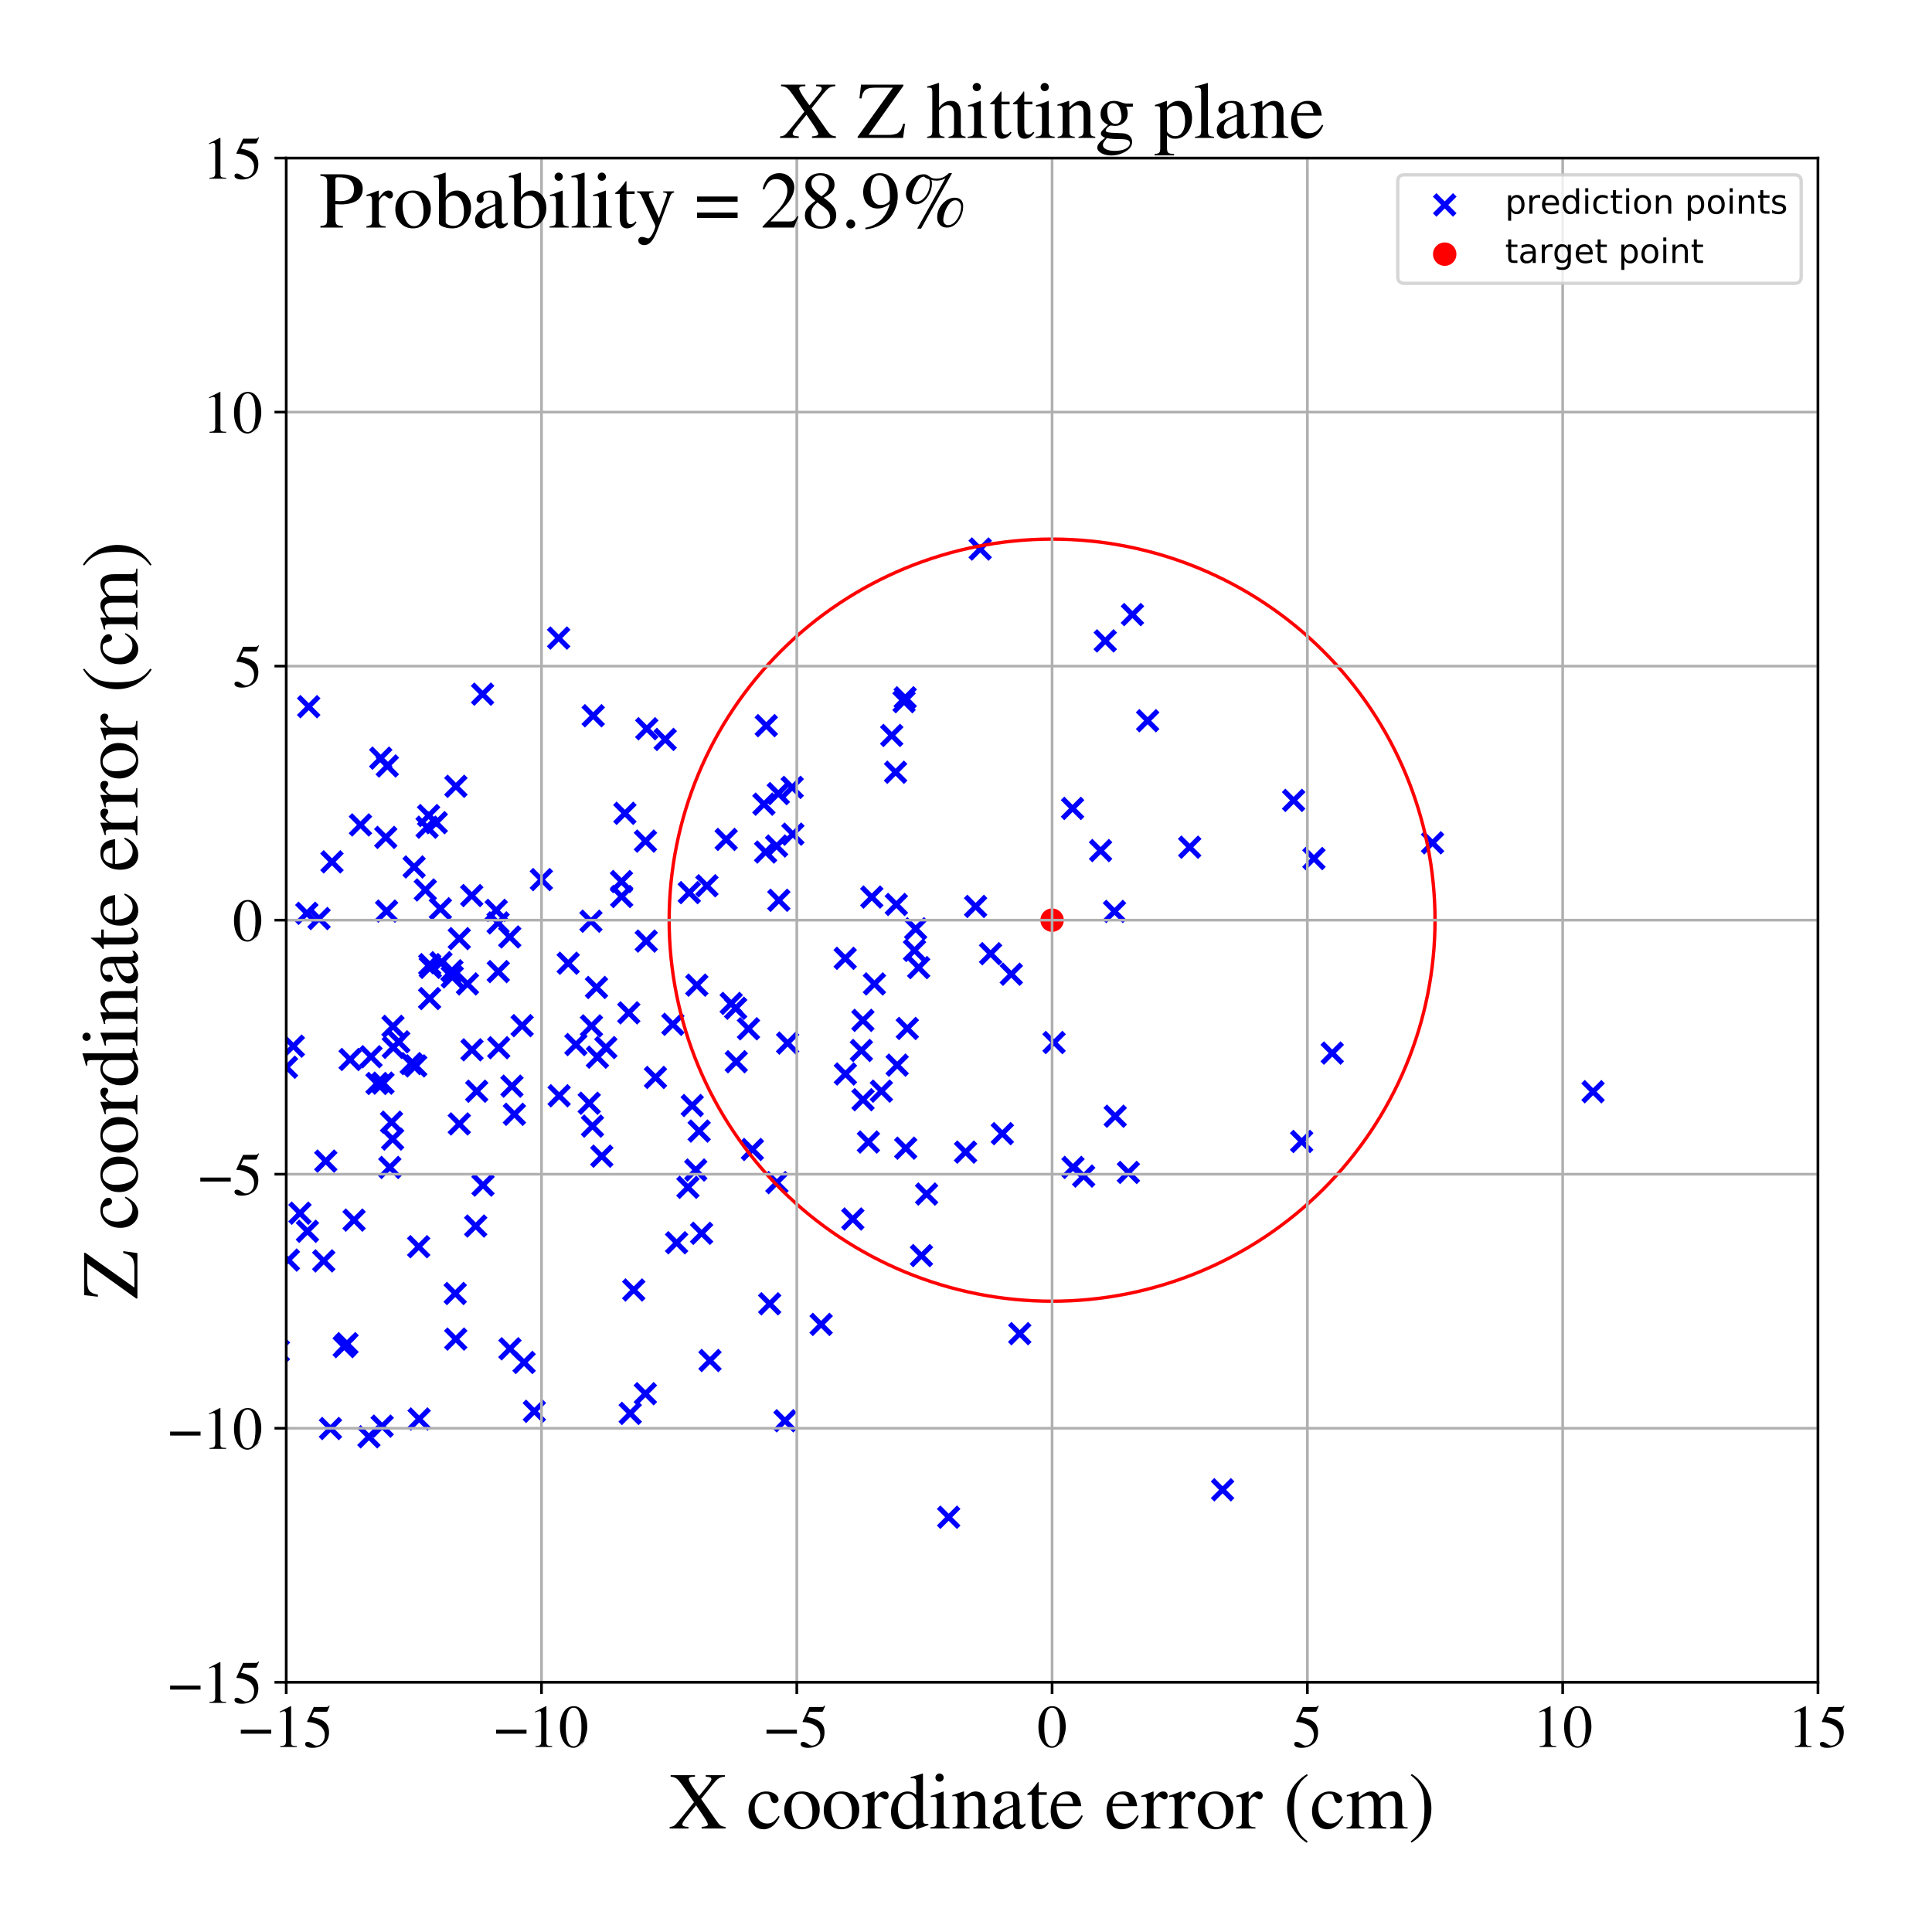 <?xml version="1.0" encoding="utf-8" standalone="no"?>
<!DOCTYPE svg PUBLIC "-//W3C//DTD SVG 1.1//EN"
  "http://www.w3.org/Graphics/SVG/1.1/DTD/svg11.dtd">
<!-- Created with matplotlib (https://matplotlib.org/) -->
<svg height="576pt" version="1.1" viewBox="0 0 576 576" width="576pt" xmlns="http://www.w3.org/2000/svg" xmlns:xlink="http://www.w3.org/1999/xlink">
 <defs>
  <style type="text/css">
*{stroke-linecap:butt;stroke-linejoin:round;}
  </style>
 </defs>
 <g id="figure_1">
  <g id="patch_1">
   <path d="M 0 576 
L 576 576 
L 576 0 
L 0 0 
z
" style="fill:#ffffff;"/>
  </g>
  <g id="axes_1">
   <g id="patch_2">
    <path d="M 85.331 501.548 
L 542 501.548 
L 542 47.121 
L 85.331 47.121 
z
" style="fill:#ffffff;"/>
   </g>
   <g id="PathCollection_1">
    <defs>
     <path d="M -3 3 
L 3 -3 
M -3 -3 
L 3 3 
" id="m7398b7f333" style="stroke:#0000ff;stroke-width:1.5;"/>
    </defs>
    <g clip-path="url(#p55aca55036)">
     <use style="fill:#0000ff;stroke:#0000ff;stroke-width:1.5;" x="-1" xlink:href="#m7398b7f333" y="297.193"/>
     <use style="fill:#0000ff;stroke:#0000ff;stroke-width:1.5;" x="98.975" xlink:href="#m7398b7f333" y="256.954"/>
     <use style="fill:#0000ff;stroke:#0000ff;stroke-width:1.5;" x="1.296" xlink:href="#m7398b7f333" y="380.02"/>
     <use style="fill:#0000ff;stroke:#0000ff;stroke-width:1.5;" x="122.599" xlink:href="#m7398b7f333" y="317.097"/>
     <use style="fill:#0000ff;stroke:#0000ff;stroke-width:1.5;" x="254.257" xlink:href="#m7398b7f333" y="363.429"/>
     <use style="fill:#0000ff;stroke:#0000ff;stroke-width:1.5;" x="29.346" xlink:href="#m7398b7f333" y="317.943"/>
     <use style="fill:#0000ff;stroke:#0000ff;stroke-width:1.5;" x="216.497" xlink:href="#m7398b7f333" y="250.266"/>
     <use style="fill:#0000ff;stroke:#0000ff;stroke-width:1.5;" x="198.313" xlink:href="#m7398b7f333" y="220.453"/>
     <use style="fill:#0000ff;stroke:#0000ff;stroke-width:1.5;" x="332.28" xlink:href="#m7398b7f333" y="271.727"/>
     <use style="fill:#0000ff;stroke:#0000ff;stroke-width:1.5;" x="159.307" xlink:href="#m7398b7f333" y="420.765"/>
     <use style="fill:#0000ff;stroke:#0000ff;stroke-width:1.5;" x="323.08" xlink:href="#m7398b7f333" y="350.635"/>
     <use style="fill:#0000ff;stroke:#0000ff;stroke-width:1.5;" x="152.033" xlink:href="#m7398b7f333" y="402.124"/>
     <use style="fill:#0000ff;stroke:#0000ff;stroke-width:1.5;" x="354.694" xlink:href="#m7398b7f333" y="252.582"/>
     <use style="fill:#0000ff;stroke:#0000ff;stroke-width:1.5;" x="18.031" xlink:href="#m7398b7f333" y="204.773"/>
     <use style="fill:#0000ff;stroke:#0000ff;stroke-width:1.5;" x="-1" xlink:href="#m7398b7f333" y="214.619"/>
     <use style="fill:#0000ff;stroke:#0000ff;stroke-width:1.5;" x="-1" xlink:href="#m7398b7f333" y="318.297"/>
     <use style="fill:#0000ff;stroke:#0000ff;stroke-width:1.5;" x="192.404" xlink:href="#m7398b7f333" y="415.516"/>
     <use style="fill:#0000ff;stroke:#0000ff;stroke-width:1.5;" x="276.255" xlink:href="#m7398b7f333" y="355.993"/>
     <use style="fill:#0000ff;stroke:#0000ff;stroke-width:1.5;" x="304.025" xlink:href="#m7398b7f333" y="397.611"/>
     <use style="fill:#0000ff;stroke:#0000ff;stroke-width:1.5;" x="270.03" xlink:href="#m7398b7f333" y="342.313"/>
     <use style="fill:#0000ff;stroke:#0000ff;stroke-width:1.5;" x="329.518" xlink:href="#m7398b7f333" y="191.078"/>
     <use style="fill:#0000ff;stroke:#0000ff;stroke-width:1.5;" x="27.6" xlink:href="#m7398b7f333" y="398.811"/>
     <use style="fill:#0000ff;stroke:#0000ff;stroke-width:1.5;" x="186.302" xlink:href="#m7398b7f333" y="242.474"/>
     <use style="fill:#0000ff;stroke:#0000ff;stroke-width:1.5;" x="282.833" xlink:href="#m7398b7f333" y="452.342"/>
     <use style="fill:#0000ff;stroke:#0000ff;stroke-width:1.5;" x="171.695" xlink:href="#m7398b7f333" y="311.421"/>
     <use style="fill:#0000ff;stroke:#0000ff;stroke-width:1.5;" x="25.112" xlink:href="#m7398b7f333" y="270.332"/>
     <use style="fill:#0000ff;stroke:#0000ff;stroke-width:1.5;" x="-1" xlink:href="#m7398b7f333" y="280.852"/>
     <use style="fill:#0000ff;stroke:#0000ff;stroke-width:1.5;" x="-1" xlink:href="#m7398b7f333" y="302.548"/>
     <use style="fill:#0000ff;stroke:#0000ff;stroke-width:1.5;" x="328.123" xlink:href="#m7398b7f333" y="253.587"/>
     <use style="fill:#0000ff;stroke:#0000ff;stroke-width:1.5;" x="229.472" xlink:href="#m7398b7f333" y="388.71"/>
     <use style="fill:#0000ff;stroke:#0000ff;stroke-width:1.5;" x="337.625" xlink:href="#m7398b7f333" y="183.229"/>
     <use style="fill:#0000ff;stroke:#0000ff;stroke-width:1.5;" x="98.522" xlink:href="#m7398b7f333" y="425.894"/>
     <use style="fill:#0000ff;stroke:#0000ff;stroke-width:1.5;" x="9.335" xlink:href="#m7398b7f333" y="347.988"/>
     <use style="fill:#0000ff;stroke:#0000ff;stroke-width:1.5;" x="-1" xlink:href="#m7398b7f333" y="344.008"/>
     <use style="fill:#0000ff;stroke:#0000ff;stroke-width:1.5;" x="-1" xlink:href="#m7398b7f333" y="331.587"/>
     <use style="fill:#0000ff;stroke:#0000ff;stroke-width:1.5;" x="319.892" xlink:href="#m7398b7f333" y="348.053"/>
     <use style="fill:#0000ff;stroke:#0000ff;stroke-width:1.5;" x="156.247" xlink:href="#m7398b7f333" y="406.197"/>
     <use style="fill:#0000ff;stroke:#0000ff;stroke-width:1.5;" x="79.505" xlink:href="#m7398b7f333" y="264.039"/>
     <use style="fill:#0000ff;stroke:#0000ff;stroke-width:1.5;" x="-1" xlink:href="#m7398b7f333" y="331.503"/>
     <use style="fill:#0000ff;stroke:#0000ff;stroke-width:1.5;" x="-1" xlink:href="#m7398b7f333" y="357.795"/>
     <use style="fill:#0000ff;stroke:#0000ff;stroke-width:1.5;" x="252.042" xlink:href="#m7398b7f333" y="320.191"/>
     <use style="fill:#0000ff;stroke:#0000ff;stroke-width:1.5;" x="140.719" xlink:href="#m7398b7f333" y="312.993"/>
     <use style="fill:#0000ff;stroke:#0000ff;stroke-width:1.5;" x="7.873" xlink:href="#m7398b7f333" y="334.047"/>
     <use style="fill:#0000ff;stroke:#0000ff;stroke-width:1.5;" x="92.034" xlink:href="#m7398b7f333" y="210.688"/>
     <use style="fill:#0000ff;stroke:#0000ff;stroke-width:1.5;" x="-1" xlink:href="#m7398b7f333" y="239.55"/>
     <use style="fill:#0000ff;stroke:#0000ff;stroke-width:1.5;" x="-1" xlink:href="#m7398b7f333" y="291.624"/>
     <use style="fill:#0000ff;stroke:#0000ff;stroke-width:1.5;" x="336.416" xlink:href="#m7398b7f333" y="349.546"/>
     <use style="fill:#0000ff;stroke:#0000ff;stroke-width:1.5;" x="143.883" xlink:href="#m7398b7f333" y="206.954"/>
     <use style="fill:#0000ff;stroke:#0000ff;stroke-width:1.5;" x="-1" xlink:href="#m7398b7f333" y="203.642"/>
     <use style="fill:#0000ff;stroke:#0000ff;stroke-width:1.5;" x="-1" xlink:href="#m7398b7f333" y="208.841"/>
     <use style="fill:#0000ff;stroke:#0000ff;stroke-width:1.5;" x="131.292" xlink:href="#m7398b7f333" y="270.926"/>
     <use style="fill:#0000ff;stroke:#0000ff;stroke-width:1.5;" x="13.23" xlink:href="#m7398b7f333" y="334.346"/>
     <use style="fill:#0000ff;stroke:#0000ff;stroke-width:1.5;" x="-1" xlink:href="#m7398b7f333" y="344.834"/>
     <use style="fill:#0000ff;stroke:#0000ff;stroke-width:1.5;" x="-1" xlink:href="#m7398b7f333" y="368.719"/>
     <use style="fill:#0000ff;stroke:#0000ff;stroke-width:1.5;" x="37.416" xlink:href="#m7398b7f333" y="365.472"/>
     <use style="fill:#0000ff;stroke:#0000ff;stroke-width:1.5;" x="95.128" xlink:href="#m7398b7f333" y="273.847"/>
     <use style="fill:#0000ff;stroke:#0000ff;stroke-width:1.5;" x="152.632" xlink:href="#m7398b7f333" y="323.825"/>
     <use style="fill:#0000ff;stroke:#0000ff;stroke-width:1.5;" x="227.751" xlink:href="#m7398b7f333" y="239.753"/>
     <use style="fill:#0000ff;stroke:#0000ff;stroke-width:1.5;" x="207.746" xlink:href="#m7398b7f333" y="293.708"/>
     <use style="fill:#0000ff;stroke:#0000ff;stroke-width:1.5;" x="97.129" xlink:href="#m7398b7f333" y="346.166"/>
     <use style="fill:#0000ff;stroke:#0000ff;stroke-width:1.5;" x="175.671" xlink:href="#m7398b7f333" y="328.916"/>
     <use style="fill:#0000ff;stroke:#0000ff;stroke-width:1.5;" x="73.663" xlink:href="#m7398b7f333" y="289.007"/>
     <use style="fill:#0000ff;stroke:#0000ff;stroke-width:1.5;" x="-1" xlink:href="#m7398b7f333" y="330.054"/>
     <use style="fill:#0000ff;stroke:#0000ff;stroke-width:1.5;" x="-1" xlink:href="#m7398b7f333" y="329.997"/>
     <use style="fill:#0000ff;stroke:#0000ff;stroke-width:1.5;" x="107.469" xlink:href="#m7398b7f333" y="245.94"/>
     <use style="fill:#0000ff;stroke:#0000ff;stroke-width:1.5;" x="161.405" xlink:href="#m7398b7f333" y="262.242"/>
     <use style="fill:#0000ff;stroke:#0000ff;stroke-width:1.5;" x="223.153" xlink:href="#m7398b7f333" y="306.72"/>
     <use style="fill:#0000ff;stroke:#0000ff;stroke-width:1.5;" x="115.012" xlink:href="#m7398b7f333" y="249.662"/>
     <use style="fill:#0000ff;stroke:#0000ff;stroke-width:1.5;" x="114.187" xlink:href="#m7398b7f333" y="322.926"/>
     <use style="fill:#0000ff;stroke:#0000ff;stroke-width:1.5;" x="105.563" xlink:href="#m7398b7f333" y="363.761"/>
     <use style="fill:#0000ff;stroke:#0000ff;stroke-width:1.5;" x="210.761" xlink:href="#m7398b7f333" y="264.078"/>
     <use style="fill:#0000ff;stroke:#0000ff;stroke-width:1.5;" x="256.815" xlink:href="#m7398b7f333" y="313.191"/>
     <use style="fill:#0000ff;stroke:#0000ff;stroke-width:1.5;" x="155.67" xlink:href="#m7398b7f333" y="305.779"/>
     <use style="fill:#0000ff;stroke:#0000ff;stroke-width:1.5;" x="206.389" xlink:href="#m7398b7f333" y="329.597"/>
     <use style="fill:#0000ff;stroke:#0000ff;stroke-width:1.5;" x="332.483" xlink:href="#m7398b7f333" y="332.786"/>
     <use style="fill:#0000ff;stroke:#0000ff;stroke-width:1.5;" x="96.52" xlink:href="#m7398b7f333" y="375.918"/>
     <use style="fill:#0000ff;stroke:#0000ff;stroke-width:1.5;" x="292.231" xlink:href="#m7398b7f333" y="163.685"/>
     <use style="fill:#0000ff;stroke:#0000ff;stroke-width:1.5;" x="-1" xlink:href="#m7398b7f333" y="232.417"/>
     <use style="fill:#0000ff;stroke:#0000ff;stroke-width:1.5;" x="-1" xlink:href="#m7398b7f333" y="303.015"/>
     <use style="fill:#0000ff;stroke:#0000ff;stroke-width:1.5;" x="83" xlink:href="#m7398b7f333" y="402.737"/>
     <use style="fill:#0000ff;stroke:#0000ff;stroke-width:1.5;" x="-1" xlink:href="#m7398b7f333" y="380.559"/>
     <use style="fill:#0000ff;stroke:#0000ff;stroke-width:1.5;" x="-1" xlink:href="#m7398b7f333" y="377.724"/>
     <use style="fill:#0000ff;stroke:#0000ff;stroke-width:1.5;" x="201.72" xlink:href="#m7398b7f333" y="370.513"/>
     <use style="fill:#0000ff;stroke:#0000ff;stroke-width:1.5;" x="147.947" xlink:href="#m7398b7f333" y="271.413"/>
     <use style="fill:#0000ff;stroke:#0000ff;stroke-width:1.5;" x="4.413" xlink:href="#m7398b7f333" y="326.408"/>
     <use style="fill:#0000ff;stroke:#0000ff;stroke-width:1.5;" x="134.834" xlink:href="#m7398b7f333" y="291.261"/>
     <use style="fill:#0000ff;stroke:#0000ff;stroke-width:1.5;" x="0.227" xlink:href="#m7398b7f333" y="215.66"/>
     <use style="fill:#0000ff;stroke:#0000ff;stroke-width:1.5;" x="207.431" xlink:href="#m7398b7f333" y="348.827"/>
     <use style="fill:#0000ff;stroke:#0000ff;stroke-width:1.5;" x="134.732" xlink:href="#m7398b7f333" y="289.422"/>
     <use style="fill:#0000ff;stroke:#0000ff;stroke-width:1.5;" x="176.641" xlink:href="#m7398b7f333" y="335.738"/>
     <use style="fill:#0000ff;stroke:#0000ff;stroke-width:1.5;" x="-1" xlink:href="#m7398b7f333" y="261.698"/>
     <use style="fill:#0000ff;stroke:#0000ff;stroke-width:1.5;" x="-1" xlink:href="#m7398b7f333" y="312.133"/>
     <use style="fill:#0000ff;stroke:#0000ff;stroke-width:1.5;" x="61.109" xlink:href="#m7398b7f333" y="364.75"/>
     <use style="fill:#0000ff;stroke:#0000ff;stroke-width:1.5;" x="234.819" xlink:href="#m7398b7f333" y="310.983"/>
     <use style="fill:#0000ff;stroke:#0000ff;stroke-width:1.5;" x="128.299" xlink:href="#m7398b7f333" y="288.41"/>
     <use style="fill:#0000ff;stroke:#0000ff;stroke-width:1.5;" x="2.062" xlink:href="#m7398b7f333" y="284.301"/>
     <use style="fill:#0000ff;stroke:#0000ff;stroke-width:1.5;" x="176.344" xlink:href="#m7398b7f333" y="305.856"/>
     <use style="fill:#0000ff;stroke:#0000ff;stroke-width:1.5;" x="342.149" xlink:href="#m7398b7f333" y="214.868"/>
     <use style="fill:#0000ff;stroke:#0000ff;stroke-width:1.5;" x="177.834" xlink:href="#m7398b7f333" y="294.399"/>
     <use style="fill:#0000ff;stroke:#0000ff;stroke-width:1.5;" x="427.094" xlink:href="#m7398b7f333" y="251.276"/>
     <use style="fill:#0000ff;stroke:#0000ff;stroke-width:1.5;" x="139.363" xlink:href="#m7398b7f333" y="293.34"/>
     <use style="fill:#0000ff;stroke:#0000ff;stroke-width:1.5;" x="314.255" xlink:href="#m7398b7f333" y="310.819"/>
     <use style="fill:#0000ff;stroke:#0000ff;stroke-width:1.5;" x="187.463" xlink:href="#m7398b7f333" y="301.965"/>
     <use style="fill:#0000ff;stroke:#0000ff;stroke-width:1.5;" x="34.318" xlink:href="#m7398b7f333" y="192.714"/>
     <use style="fill:#0000ff;stroke:#0000ff;stroke-width:1.5;" x="211.672" xlink:href="#m7398b7f333" y="405.618"/>
     <use style="fill:#0000ff;stroke:#0000ff;stroke-width:1.5;" x="257.265" xlink:href="#m7398b7f333" y="304.209"/>
     <use style="fill:#0000ff;stroke:#0000ff;stroke-width:1.5;" x="260.702" xlink:href="#m7398b7f333" y="293.345"/>
     <use style="fill:#0000ff;stroke:#0000ff;stroke-width:1.5;" x="388.076" xlink:href="#m7398b7f333" y="340.316"/>
     <use style="fill:#0000ff;stroke:#0000ff;stroke-width:1.5;" x="166.7" xlink:href="#m7398b7f333" y="326.684"/>
     <use style="fill:#0000ff;stroke:#0000ff;stroke-width:1.5;" x="141.821" xlink:href="#m7398b7f333" y="365.525"/>
     <use style="fill:#0000ff;stroke:#0000ff;stroke-width:1.5;" x="148.497" xlink:href="#m7398b7f333" y="275.153"/>
     <use style="fill:#0000ff;stroke:#0000ff;stroke-width:1.5;" x="208.446" xlink:href="#m7398b7f333" y="337.214"/>
     <use style="fill:#0000ff;stroke:#0000ff;stroke-width:1.5;" x="-1" xlink:href="#m7398b7f333" y="355.866"/>
     <use style="fill:#0000ff;stroke:#0000ff;stroke-width:1.5;" x="-1" xlink:href="#m7398b7f333" y="347.187"/>
     <use style="fill:#0000ff;stroke:#0000ff;stroke-width:1.5;" x="180.623" xlink:href="#m7398b7f333" y="312.323"/>
     <use style="fill:#0000ff;stroke:#0000ff;stroke-width:1.5;" x="12.737" xlink:href="#m7398b7f333" y="355.858"/>
     <use style="fill:#0000ff;stroke:#0000ff;stroke-width:1.5;" x="81.06" xlink:href="#m7398b7f333" y="304.853"/>
     <use style="fill:#0000ff;stroke:#0000ff;stroke-width:1.5;" x="115.257" xlink:href="#m7398b7f333" y="271.633"/>
     <use style="fill:#0000ff;stroke:#0000ff;stroke-width:1.5;" x="126.797" xlink:href="#m7398b7f333" y="265.331"/>
     <use style="fill:#0000ff;stroke:#0000ff;stroke-width:1.5;" x="131.476" xlink:href="#m7398b7f333" y="287.012"/>
     <use style="fill:#0000ff;stroke:#0000ff;stroke-width:1.5;" x="262.772" xlink:href="#m7398b7f333" y="325.315"/>
     <use style="fill:#0000ff;stroke:#0000ff;stroke-width:1.5;" x="72.179" xlink:href="#m7398b7f333" y="272.367"/>
     <use style="fill:#0000ff;stroke:#0000ff;stroke-width:1.5;" x="153.358" xlink:href="#m7398b7f333" y="332.21"/>
     <use style="fill:#0000ff;stroke:#0000ff;stroke-width:1.5;" x="66.383" xlink:href="#m7398b7f333" y="344.492"/>
     <use style="fill:#0000ff;stroke:#0000ff;stroke-width:1.5;" x="259.913" xlink:href="#m7398b7f333" y="267.447"/>
     <use style="fill:#0000ff;stroke:#0000ff;stroke-width:1.5;" x="130.066" xlink:href="#m7398b7f333" y="245.269"/>
     <use style="fill:#0000ff;stroke:#0000ff;stroke-width:1.5;" x="-1" xlink:href="#m7398b7f333" y="278.611"/>
     <use style="fill:#0000ff;stroke:#0000ff;stroke-width:1.5;" x="-1" xlink:href="#m7398b7f333" y="304.052"/>
     <use style="fill:#0000ff;stroke:#0000ff;stroke-width:1.5;" x="87.454" xlink:href="#m7398b7f333" y="311.897"/>
     <use style="fill:#0000ff;stroke:#0000ff;stroke-width:1.5;" x="-1" xlink:href="#m7398b7f333" y="359.807"/>
     <use style="fill:#0000ff;stroke:#0000ff;stroke-width:1.5;" x="-1" xlink:href="#m7398b7f333" y="306.204"/>
     <use style="fill:#0000ff;stroke:#0000ff;stroke-width:1.5;" x="11.32" xlink:href="#m7398b7f333" y="307.589"/>
     <use style="fill:#0000ff;stroke:#0000ff;stroke-width:1.5;" x="36.2" xlink:href="#m7398b7f333" y="361.715"/>
     <use style="fill:#0000ff;stroke:#0000ff;stroke-width:1.5;" x="474.948" xlink:href="#m7398b7f333" y="325.481"/>
     <use style="fill:#0000ff;stroke:#0000ff;stroke-width:1.5;" x="231.534" xlink:href="#m7398b7f333" y="252.233"/>
     <use style="fill:#0000ff;stroke:#0000ff;stroke-width:1.5;" x="232.041" xlink:href="#m7398b7f333" y="236.599"/>
     <use style="fill:#0000ff;stroke:#0000ff;stroke-width:1.5;" x="127.333" xlink:href="#m7398b7f333" y="246.62"/>
     <use style="fill:#0000ff;stroke:#0000ff;stroke-width:1.5;" x="228.454" xlink:href="#m7398b7f333" y="216.341"/>
     <use style="fill:#0000ff;stroke:#0000ff;stroke-width:1.5;" x="205.5" xlink:href="#m7398b7f333" y="266.12"/>
     <use style="fill:#0000ff;stroke:#0000ff;stroke-width:1.5;" x="35.419" xlink:href="#m7398b7f333" y="418.417"/>
     <use style="fill:#0000ff;stroke:#0000ff;stroke-width:1.5;" x="113.94" xlink:href="#m7398b7f333" y="425.182"/>
     <use style="fill:#0000ff;stroke:#0000ff;stroke-width:1.5;" x="234.032" xlink:href="#m7398b7f333" y="423.58"/>
     <use style="fill:#0000ff;stroke:#0000ff;stroke-width:1.5;" x="124.826" xlink:href="#m7398b7f333" y="371.687"/>
     <use style="fill:#0000ff;stroke:#0000ff;stroke-width:1.5;" x="200.607" xlink:href="#m7398b7f333" y="305.384"/>
     <use style="fill:#0000ff;stroke:#0000ff;stroke-width:1.5;" x="102.613" xlink:href="#m7398b7f333" y="401.475"/>
     <use style="fill:#0000ff;stroke:#0000ff;stroke-width:1.5;" x="136.928" xlink:href="#m7398b7f333" y="279.838"/>
     <use style="fill:#0000ff;stroke:#0000ff;stroke-width:1.5;" x="391.732" xlink:href="#m7398b7f333" y="255.967"/>
     <use style="fill:#0000ff;stroke:#0000ff;stroke-width:1.5;" x="76.24" xlink:href="#m7398b7f333" y="230.411"/>
     <use style="fill:#0000ff;stroke:#0000ff;stroke-width:1.5;" x="109.988" xlink:href="#m7398b7f333" y="428.369"/>
     <use style="fill:#0000ff;stroke:#0000ff;stroke-width:1.5;" x="192.435" xlink:href="#m7398b7f333" y="250.765"/>
     <use style="fill:#0000ff;stroke:#0000ff;stroke-width:1.5;" x="31.334" xlink:href="#m7398b7f333" y="210.264"/>
     <use style="fill:#0000ff;stroke:#0000ff;stroke-width:1.5;" x="-1" xlink:href="#m7398b7f333" y="244.643"/>
     <use style="fill:#0000ff;stroke:#0000ff;stroke-width:1.5;" x="-1" xlink:href="#m7398b7f333" y="275.28"/>
     <use style="fill:#0000ff;stroke:#0000ff;stroke-width:1.5;" x="397.187" xlink:href="#m7398b7f333" y="313.964"/>
     <use style="fill:#0000ff;stroke:#0000ff;stroke-width:1.5;" x="231.626" xlink:href="#m7398b7f333" y="352.584"/>
     <use style="fill:#0000ff;stroke:#0000ff;stroke-width:1.5;" x="115.467" xlink:href="#m7398b7f333" y="228.37"/>
     <use style="fill:#0000ff;stroke:#0000ff;stroke-width:1.5;" x="124.959" xlink:href="#m7398b7f333" y="423.056"/>
     <use style="fill:#0000ff;stroke:#0000ff;stroke-width:1.5;" x="123.948" xlink:href="#m7398b7f333" y="317.783"/>
     <use style="fill:#0000ff;stroke:#0000ff;stroke-width:1.5;" x="80.684" xlink:href="#m7398b7f333" y="309.81"/>
     <use style="fill:#0000ff;stroke:#0000ff;stroke-width:1.5;" x="188.944" xlink:href="#m7398b7f333" y="384.596"/>
     <use style="fill:#0000ff;stroke:#0000ff;stroke-width:1.5;" x="91.661" xlink:href="#m7398b7f333" y="367.096"/>
     <use style="fill:#0000ff;stroke:#0000ff;stroke-width:1.5;" x="113.515" xlink:href="#m7398b7f333" y="226.035"/>
     <use style="fill:#0000ff;stroke:#0000ff;stroke-width:1.5;" x="140.643" xlink:href="#m7398b7f333" y="267.003"/>
     <use style="fill:#0000ff;stroke:#0000ff;stroke-width:1.5;" x="73.209" xlink:href="#m7398b7f333" y="303.008"/>
     <use style="fill:#0000ff;stroke:#0000ff;stroke-width:1.5;" x="117.064" xlink:href="#m7398b7f333" y="339.593"/>
     <use style="fill:#0000ff;stroke:#0000ff;stroke-width:1.5;" x="127.786" xlink:href="#m7398b7f333" y="243.154"/>
     <use style="fill:#0000ff;stroke:#0000ff;stroke-width:1.5;" x="-1" xlink:href="#m7398b7f333" y="257.98"/>
     <use style="fill:#0000ff;stroke:#0000ff;stroke-width:1.5;" x="-1" xlink:href="#m7398b7f333" y="278.923"/>
     <use style="fill:#0000ff;stroke:#0000ff;stroke-width:1.5;" x="128.079" xlink:href="#m7398b7f333" y="297.707"/>
     <use style="fill:#0000ff;stroke:#0000ff;stroke-width:1.5;" x="67.627" xlink:href="#m7398b7f333" y="324.98"/>
     <use style="fill:#0000ff;stroke:#0000ff;stroke-width:1.5;" x="142.125" xlink:href="#m7398b7f333" y="325.335"/>
     <use style="fill:#0000ff;stroke:#0000ff;stroke-width:1.5;" x="269.528" xlink:href="#m7398b7f333" y="209.188"/>
     <use style="fill:#0000ff;stroke:#0000ff;stroke-width:1.5;" x="-1" xlink:href="#m7398b7f333" y="408.292"/>
     <use style="fill:#0000ff;stroke:#0000ff;stroke-width:1.5;" x="-1" xlink:href="#m7398b7f333" y="407.801"/>
     <use style="fill:#0000ff;stroke:#0000ff;stroke-width:1.5;" x="176.184" xlink:href="#m7398b7f333" y="274.652"/>
     <use style="fill:#0000ff;stroke:#0000ff;stroke-width:1.5;" x="301.507" xlink:href="#m7398b7f333" y="290.447"/>
     <use style="fill:#0000ff;stroke:#0000ff;stroke-width:1.5;" x="37.17" xlink:href="#m7398b7f333" y="385.968"/>
     <use style="fill:#0000ff;stroke:#0000ff;stroke-width:1.5;" x="1.642" xlink:href="#m7398b7f333" y="335.739"/>
     <use style="fill:#0000ff;stroke:#0000ff;stroke-width:1.5;" x="166.555" xlink:href="#m7398b7f333" y="190.228"/>
     <use style="fill:#0000ff;stroke:#0000ff;stroke-width:1.5;" x="48.173" xlink:href="#m7398b7f333" y="278.106"/>
     <use style="fill:#0000ff;stroke:#0000ff;stroke-width:1.5;" x="116.223" xlink:href="#m7398b7f333" y="348.057"/>
     <use style="fill:#0000ff;stroke:#0000ff;stroke-width:1.5;" x="224.316" xlink:href="#m7398b7f333" y="342.704"/>
     <use style="fill:#0000ff;stroke:#0000ff;stroke-width:1.5;" x="-1" xlink:href="#m7398b7f333" y="260.046"/>
     <use style="fill:#0000ff;stroke:#0000ff;stroke-width:1.5;" x="-1" xlink:href="#m7398b7f333" y="253.737"/>
     <use style="fill:#0000ff;stroke:#0000ff;stroke-width:1.5;" x="148.554" xlink:href="#m7398b7f333" y="289.664"/>
     <use style="fill:#0000ff;stroke:#0000ff;stroke-width:1.5;" x="258.908" xlink:href="#m7398b7f333" y="340.482"/>
     <use style="fill:#0000ff;stroke:#0000ff;stroke-width:1.5;" x="244.813" xlink:href="#m7398b7f333" y="394.854"/>
     <use style="fill:#0000ff;stroke:#0000ff;stroke-width:1.5;" x="-1" xlink:href="#m7398b7f333" y="332.545"/>
     <use style="fill:#0000ff;stroke:#0000ff;stroke-width:1.5;" x="-1" xlink:href="#m7398b7f333" y="326.326"/>
     <use style="fill:#0000ff;stroke:#0000ff;stroke-width:1.5;" x="118.886" xlink:href="#m7398b7f333" y="310.607"/>
     <use style="fill:#0000ff;stroke:#0000ff;stroke-width:1.5;" x="298.83" xlink:href="#m7398b7f333" y="337.978"/>
     <use style="fill:#0000ff;stroke:#0000ff;stroke-width:1.5;" x="103.451" xlink:href="#m7398b7f333" y="400.597"/>
     <use style="fill:#0000ff;stroke:#0000ff;stroke-width:1.5;" x="219.506" xlink:href="#m7398b7f333" y="316.542"/>
     <use style="fill:#0000ff;stroke:#0000ff;stroke-width:1.5;" x="135.718" xlink:href="#m7398b7f333" y="385.635"/>
     <use style="fill:#0000ff;stroke:#0000ff;stroke-width:1.5;" x="290.863" xlink:href="#m7398b7f333" y="270.241"/>
     <use style="fill:#0000ff;stroke:#0000ff;stroke-width:1.5;" x="136.932" xlink:href="#m7398b7f333" y="335.082"/>
     <use style="fill:#0000ff;stroke:#0000ff;stroke-width:1.5;" x="274.723" xlink:href="#m7398b7f333" y="374.34"/>
     <use style="fill:#0000ff;stroke:#0000ff;stroke-width:1.5;" x="272.989" xlink:href="#m7398b7f333" y="276.912"/>
     <use style="fill:#0000ff;stroke:#0000ff;stroke-width:1.5;" x="179.425" xlink:href="#m7398b7f333" y="344.702"/>
     <use style="fill:#0000ff;stroke:#0000ff;stroke-width:1.5;" x="40.65" xlink:href="#m7398b7f333" y="270.649"/>
     <use style="fill:#0000ff;stroke:#0000ff;stroke-width:1.5;" x="61.377" xlink:href="#m7398b7f333" y="323.322"/>
     <use style="fill:#0000ff;stroke:#0000ff;stroke-width:1.5;" x="273.885" xlink:href="#m7398b7f333" y="288.48"/>
     <use style="fill:#0000ff;stroke:#0000ff;stroke-width:1.5;" x="185.283" xlink:href="#m7398b7f333" y="262.818"/>
     <use style="fill:#0000ff;stroke:#0000ff;stroke-width:1.5;" x="270.502" xlink:href="#m7398b7f333" y="306.625"/>
     <use style="fill:#0000ff;stroke:#0000ff;stroke-width:1.5;" x="-1" xlink:href="#m7398b7f333" y="283.689"/>
     <use style="fill:#0000ff;stroke:#0000ff;stroke-width:1.5;" x="-1" xlink:href="#m7398b7f333" y="287.338"/>
     <use style="fill:#0000ff;stroke:#0000ff;stroke-width:1.5;" x="257.298" xlink:href="#m7398b7f333" y="327.862"/>
     <use style="fill:#0000ff;stroke:#0000ff;stroke-width:1.5;" x="217.994" xlink:href="#m7398b7f333" y="299.149"/>
     <use style="fill:#0000ff;stroke:#0000ff;stroke-width:1.5;" x="151.977" xlink:href="#m7398b7f333" y="279.338"/>
     <use style="fill:#0000ff;stroke:#0000ff;stroke-width:1.5;" x="89.435" xlink:href="#m7398b7f333" y="361.694"/>
     <use style="fill:#0000ff;stroke:#0000ff;stroke-width:1.5;" x="51.692" xlink:href="#m7398b7f333" y="309.823"/>
     <use style="fill:#0000ff;stroke:#0000ff;stroke-width:1.5;" x="-1" xlink:href="#m7398b7f333" y="293.687"/>
     <use style="fill:#0000ff;stroke:#0000ff;stroke-width:1.5;" x="-1" xlink:href="#m7398b7f333" y="285.268"/>
     <use style="fill:#0000ff;stroke:#0000ff;stroke-width:1.5;" x="195.423" xlink:href="#m7398b7f333" y="321.225"/>
     <use style="fill:#0000ff;stroke:#0000ff;stroke-width:1.5;" x="91.48" xlink:href="#m7398b7f333" y="272.287"/>
     <use style="fill:#0000ff;stroke:#0000ff;stroke-width:1.5;" x="385.679" xlink:href="#m7398b7f333" y="238.628"/>
     <use style="fill:#0000ff;stroke:#0000ff;stroke-width:1.5;" x="117.253" xlink:href="#m7398b7f333" y="312.268"/>
     <use style="fill:#0000ff;stroke:#0000ff;stroke-width:1.5;" x="104.384" xlink:href="#m7398b7f333" y="315.871"/>
     <use style="fill:#0000ff;stroke:#0000ff;stroke-width:1.5;" x="60.82" xlink:href="#m7398b7f333" y="166.97"/>
     <use style="fill:#0000ff;stroke:#0000ff;stroke-width:1.5;" x="-1" xlink:href="#m7398b7f333" y="195.4"/>
     <use style="fill:#0000ff;stroke:#0000ff;stroke-width:1.5;" x="-1" xlink:href="#m7398b7f333" y="283.944"/>
     <use style="fill:#0000ff;stroke:#0000ff;stroke-width:1.5;" x="251.984" xlink:href="#m7398b7f333" y="285.71"/>
     <use style="fill:#0000ff;stroke:#0000ff;stroke-width:1.5;" x="39.294" xlink:href="#m7398b7f333" y="355.406"/>
     <use style="fill:#0000ff;stroke:#0000ff;stroke-width:1.5;" x="135.873" xlink:href="#m7398b7f333" y="399.241"/>
     <use style="fill:#0000ff;stroke:#0000ff;stroke-width:1.5;" x="169.401" xlink:href="#m7398b7f333" y="287.172"/>
     <use style="fill:#0000ff;stroke:#0000ff;stroke-width:1.5;" x="287.87" xlink:href="#m7398b7f333" y="343.489"/>
     <use style="fill:#0000ff;stroke:#0000ff;stroke-width:1.5;" x="267.008" xlink:href="#m7398b7f333" y="230.232"/>
     <use style="fill:#0000ff;stroke:#0000ff;stroke-width:1.5;" x="-1" xlink:href="#m7398b7f333" y="276.464"/>
     <use style="fill:#0000ff;stroke:#0000ff;stroke-width:1.5;" x="-1" xlink:href="#m7398b7f333" y="300.765"/>
     <use style="fill:#0000ff;stroke:#0000ff;stroke-width:1.5;" x="295.33" xlink:href="#m7398b7f333" y="284.332"/>
     <use style="fill:#0000ff;stroke:#0000ff;stroke-width:1.5;" x="219.326" xlink:href="#m7398b7f333" y="300.595"/>
     <use style="fill:#0000ff;stroke:#0000ff;stroke-width:1.5;" x="185.344" xlink:href="#m7398b7f333" y="267.283"/>
     <use style="fill:#0000ff;stroke:#0000ff;stroke-width:1.5;" x="117.161" xlink:href="#m7398b7f333" y="305.992"/>
     <use style="fill:#0000ff;stroke:#0000ff;stroke-width:1.5;" x="128.118" xlink:href="#m7398b7f333" y="287.586"/>
     <use style="fill:#0000ff;stroke:#0000ff;stroke-width:1.5;" x="144" xlink:href="#m7398b7f333" y="353.33"/>
     <use style="fill:#0000ff;stroke:#0000ff;stroke-width:1.5;" x="319.773" xlink:href="#m7398b7f333" y="241.019"/>
     <use style="fill:#0000ff;stroke:#0000ff;stroke-width:1.5;" x="148.685" xlink:href="#m7398b7f333" y="312.359"/>
     <use style="fill:#0000ff;stroke:#0000ff;stroke-width:1.5;" x="236.382" xlink:href="#m7398b7f333" y="248.693"/>
     <use style="fill:#0000ff;stroke:#0000ff;stroke-width:1.5;" x="187.891" xlink:href="#m7398b7f333" y="421.385"/>
     <use style="fill:#0000ff;stroke:#0000ff;stroke-width:1.5;" x="123.464" xlink:href="#m7398b7f333" y="258.472"/>
     <use style="fill:#0000ff;stroke:#0000ff;stroke-width:1.5;" x="135.913" xlink:href="#m7398b7f333" y="234.426"/>
     <use style="fill:#0000ff;stroke:#0000ff;stroke-width:1.5;" x="85.415" xlink:href="#m7398b7f333" y="318.183"/>
     <use style="fill:#0000ff;stroke:#0000ff;stroke-width:1.5;" x="265.856" xlink:href="#m7398b7f333" y="219.264"/>
     <use style="fill:#0000ff;stroke:#0000ff;stroke-width:1.5;" x="-1" xlink:href="#m7398b7f333" y="317.994"/>
     <use style="fill:#0000ff;stroke:#0000ff;stroke-width:1.5;" x="-1" xlink:href="#m7398b7f333" y="316.87"/>
     <use style="fill:#0000ff;stroke:#0000ff;stroke-width:1.5;" x="269.871" xlink:href="#m7398b7f333" y="208.035"/>
     <use style="fill:#0000ff;stroke:#0000ff;stroke-width:1.5;" x="232.197" xlink:href="#m7398b7f333" y="268.407"/>
     <use style="fill:#0000ff;stroke:#0000ff;stroke-width:1.5;" x="178.114" xlink:href="#m7398b7f333" y="315.184"/>
     <use style="fill:#0000ff;stroke:#0000ff;stroke-width:1.5;" x="192.669" xlink:href="#m7398b7f333" y="280.572"/>
     <use style="fill:#0000ff;stroke:#0000ff;stroke-width:1.5;" x="112.397" xlink:href="#m7398b7f333" y="323.024"/>
     <use style="fill:#0000ff;stroke:#0000ff;stroke-width:1.5;" x="-1" xlink:href="#m7398b7f333" y="339.373"/>
     <use style="fill:#0000ff;stroke:#0000ff;stroke-width:1.5;" x="-1" xlink:href="#m7398b7f333" y="351.188"/>
     <use style="fill:#0000ff;stroke:#0000ff;stroke-width:1.5;" x="85.977" xlink:href="#m7398b7f333" y="375.677"/>
     <use style="fill:#0000ff;stroke:#0000ff;stroke-width:1.5;" x="68.505" xlink:href="#m7398b7f333" y="210.886"/>
     <use style="fill:#0000ff;stroke:#0000ff;stroke-width:1.5;" x="69.935" xlink:href="#m7398b7f333" y="250.337"/>
     <use style="fill:#0000ff;stroke:#0000ff;stroke-width:1.5;" x="78.573" xlink:href="#m7398b7f333" y="221.118"/>
     <use style="fill:#0000ff;stroke:#0000ff;stroke-width:1.5;" x="50.358" xlink:href="#m7398b7f333" y="360.665"/>
     <use style="fill:#0000ff;stroke:#0000ff;stroke-width:1.5;" x="267.481" xlink:href="#m7398b7f333" y="317.556"/>
     <use style="fill:#0000ff;stroke:#0000ff;stroke-width:1.5;" x="192.82" xlink:href="#m7398b7f333" y="217.266"/>
     <use style="fill:#0000ff;stroke:#0000ff;stroke-width:1.5;" x="36.6" xlink:href="#m7398b7f333" y="331.276"/>
     <use style="fill:#0000ff;stroke:#0000ff;stroke-width:1.5;" x="272.646" xlink:href="#m7398b7f333" y="283.355"/>
     <use style="fill:#0000ff;stroke:#0000ff;stroke-width:1.5;" x="43.674" xlink:href="#m7398b7f333" y="340.793"/>
     <use style="fill:#0000ff;stroke:#0000ff;stroke-width:1.5;" x="176.857" xlink:href="#m7398b7f333" y="213.391"/>
     <use style="fill:#0000ff;stroke:#0000ff;stroke-width:1.5;" x="110.615" xlink:href="#m7398b7f333" y="315.054"/>
     <use style="fill:#0000ff;stroke:#0000ff;stroke-width:1.5;" x="236.189" xlink:href="#m7398b7f333" y="234.748"/>
     <use style="fill:#0000ff;stroke:#0000ff;stroke-width:1.5;" x="209.175" xlink:href="#m7398b7f333" y="367.689"/>
     <use style="fill:#0000ff;stroke:#0000ff;stroke-width:1.5;" x="37.449" xlink:href="#m7398b7f333" y="296.838"/>
     <use style="fill:#0000ff;stroke:#0000ff;stroke-width:1.5;" x="228.258" xlink:href="#m7398b7f333" y="254.022"/>
     <use style="fill:#0000ff;stroke:#0000ff;stroke-width:1.5;" x="267.231" xlink:href="#m7398b7f333" y="269.654"/>
     <use style="fill:#0000ff;stroke:#0000ff;stroke-width:1.5;" x="116.734" xlink:href="#m7398b7f333" y="334.56"/>
     <use style="fill:#0000ff;stroke:#0000ff;stroke-width:1.5;" x="-1" xlink:href="#m7398b7f333" y="300.282"/>
     <use style="fill:#0000ff;stroke:#0000ff;stroke-width:1.5;" x="-1" xlink:href="#m7398b7f333" y="306.59"/>
     <use style="fill:#0000ff;stroke:#0000ff;stroke-width:1.5;" x="364.5" xlink:href="#m7398b7f333" y="444.161"/>
     <use style="fill:#0000ff;stroke:#0000ff;stroke-width:1.5;" x="205.096" xlink:href="#m7398b7f333" y="353.981"/>
    </g>
   </g>
   <g id="PathCollection_2">
    <defs>
     <path d="M 0 3 
C 0.796 3 1.559 2.684 2.121 2.121 
C 2.684 1.559 3 0.796 3 0 
C 3 -0.796 2.684 -1.559 2.121 -2.121 
C 1.559 -2.684 0.796 -3 0 -3 
C -0.796 -3 -1.559 -2.684 -2.121 -2.121 
C -2.684 -1.559 -3 -0.796 -3 0 
C -3 0.796 -2.684 1.559 -2.121 2.121 
C -1.559 2.684 -0.796 3 0 3 
z
" id="mea5fb70fae" style="stroke:#ff0000;"/>
    </defs>
    <g clip-path="url(#p55aca55036)">
     <use style="fill:#ff0000;stroke:#ff0000;" x="313.666" xlink:href="#mea5fb70fae" y="274.334"/>
    </g>
   </g>
   <g id="patch_3">
    <path clip-path="url(#p55aca55036)" d="M 313.666 387.941 
C 343.943 387.941 372.985 375.971 394.394 354.666 
C 415.803 333.362 427.833 304.463 427.833 274.334 
C 427.833 244.206 415.803 215.307 394.394 194.002 
C 372.985 172.698 343.943 160.728 313.666 160.728 
C 283.388 160.728 254.347 172.698 232.937 194.002 
C 211.528 215.307 199.498 244.206 199.498 274.334 
C 199.498 304.463 211.528 333.362 232.937 354.666 
C 254.347 375.971 283.388 387.941 313.666 387.941 
z
" style="fill:none;stroke:#ff0000;stroke-linejoin:miter;"/>
   </g>
   <g id="matplotlib.axis_1">
    <g id="xtick_1">
     <g id="line2d_1">
      <path clip-path="url(#p55aca55036)" d="M 85.331 501.548 
L 85.331 47.121 
" style="fill:none;stroke:#b0b0b0;stroke-linecap:square;stroke-width:0.8;"/>
     </g>
     <g id="line2d_2">
      <defs>
       <path d="M 0 0 
L 0 3.5 
" id="ma98f3af028" style="stroke:#000000;stroke-width:0.8;"/>
      </defs>
      <g>
       <use style="stroke:#000000;stroke-width:0.8;" x="85.331" xlink:href="#ma98f3af028" y="501.548"/>
      </g>
     </g>
     <g id="text_1">
      <!-- −15 -->
      <defs>
       <path d="M 3 22 
L 3 28.594 
L 53.406 28.594 
L 53.406 22 
z
" id="FreeSerif-8722"/>
       <path d="M 18.297 59.297 
Q 16.5 59.297 11.094 57.094 
L 11.094 58.5 
L 29.094 67.594 
L 29.906 67.406 
L 29.906 7.406 
Q 29.906 3.797 31.703 2.688 
Q 33.5 1.594 39.406 1.5 
L 39.406 0 
L 11.797 0 
L 11.797 1.5 
Q 17.406 1.703 19.344 3.141 
Q 21.297 4.594 21.297 9.297 
L 21.297 54.594 
Q 21.297 59.297 18.297 59.297 
z
" id="FreeSerif-49"/>
       <path d="M 35.703 19.406 
Q 35.703 24.703 33.344 28.797 
Q 31 32.906 27.641 35.156 
Q 24.297 37.406 20.141 38.844 
Q 16 40.297 12.953 40.75 
Q 9.906 41.203 7.594 41.203 
Q 6.406 41.203 6.406 42 
Q 6.406 42.297 6.5 42.5 
L 17.406 66.203 
L 38.297 66.203 
Q 39.906 66.203 40.844 66.703 
Q 41.797 67.203 42.906 68.797 
L 43.797 68.094 
L 40 59.203 
Q 39.594 58.297 37.703 58.297 
L 18.094 58.297 
L 13.906 49.797 
Q 28.5 47.203 35.594 41.344 
Q 42.703 35.5 42.703 24.203 
Q 42.703 18.297 40.844 13.688 
Q 39 9.094 36.141 6.297 
Q 33.297 3.5 29.547 1.703 
Q 25.797 -0.094 22.344 -0.75 
Q 18.906 -1.406 15.406 -1.406 
Q 9.797 -1.406 6.5 0.25 
Q 3.203 1.906 3.203 4.797 
Q 3.203 8.5 7.5 8.5 
Q 10.297 8.5 14.75 5.391 
Q 19.203 2.297 21.797 2.297 
Q 27.703 2.297 31.703 7.25 
Q 35.703 12.203 35.703 19.406 
z
" id="FreeSerif-53"/>
      </defs>
      <g transform="translate(71.255 520.841)scale(0.18 -0.18)">
       <use xlink:href="#FreeSerif-8722"/>
       <use x="56.4" xlink:href="#FreeSerif-49"/>
       <use x="106.4" xlink:href="#FreeSerif-53"/>
      </g>
     </g>
    </g>
    <g id="xtick_2">
     <g id="line2d_3">
      <path clip-path="url(#p55aca55036)" d="M 161.443 501.548 
L 161.443 47.121 
" style="fill:none;stroke:#b0b0b0;stroke-linecap:square;stroke-width:0.8;"/>
     </g>
     <g id="line2d_4">
      <g>
       <use style="stroke:#000000;stroke-width:0.8;" x="161.443" xlink:href="#ma98f3af028" y="501.548"/>
      </g>
     </g>
     <g id="text_2">
      <!-- −10 -->
      <defs>
       <path d="M 47.594 17.797 
Q 35.203 -1.406 25 -1.406 
Q 14.797 -1.406 8.594 8.391 
Q 2.406 18.203 2.406 33.594 
Q 2.406 48.094 8.594 57.844 
Q 14.797 67.594 25.406 67.594 
Q 35.203 67.594 41.391 58 
Q 47.594 48.406 47.594 33 
Q 47.594 17.797 35.203 -1.406 
z
M 25.094 65 
Q 12 65 12 32.703 
Q 12 1.203 25 1.203 
Q 38 1.203 38 32.797 
Q 38 48.5 34.703 56.75 
Q 31.406 65 25.094 65 
z
" id="FreeSerif-48"/>
      </defs>
      <g transform="translate(147.366 520.841)scale(0.18 -0.18)">
       <use xlink:href="#FreeSerif-8722"/>
       <use x="56.4" xlink:href="#FreeSerif-49"/>
       <use x="106.4" xlink:href="#FreeSerif-48"/>
      </g>
     </g>
    </g>
    <g id="xtick_3">
     <g id="line2d_5">
      <path clip-path="url(#p55aca55036)" d="M 237.554 501.548 
L 237.554 47.121 
" style="fill:none;stroke:#b0b0b0;stroke-linecap:square;stroke-width:0.8;"/>
     </g>
     <g id="line2d_6">
      <g>
       <use style="stroke:#000000;stroke-width:0.8;" x="237.554" xlink:href="#ma98f3af028" y="501.548"/>
      </g>
     </g>
     <g id="text_3">
      <!-- −5 -->
      <g transform="translate(227.978 520.841)scale(0.18 -0.18)">
       <use xlink:href="#FreeSerif-8722"/>
       <use x="56.4" xlink:href="#FreeSerif-53"/>
      </g>
     </g>
    </g>
    <g id="xtick_4">
     <g id="line2d_7">
      <path clip-path="url(#p55aca55036)" d="M 313.666 501.548 
L 313.666 47.121 
" style="fill:none;stroke:#b0b0b0;stroke-linecap:square;stroke-width:0.8;"/>
     </g>
     <g id="line2d_8">
      <g>
       <use style="stroke:#000000;stroke-width:0.8;" x="313.666" xlink:href="#ma98f3af028" y="501.548"/>
      </g>
     </g>
     <g id="text_4">
      <!-- 0 -->
      <g transform="translate(309.166 520.841)scale(0.18 -0.18)">
       <use xlink:href="#FreeSerif-48"/>
      </g>
     </g>
    </g>
    <g id="xtick_5">
     <g id="line2d_9">
      <path clip-path="url(#p55aca55036)" d="M 389.777 501.548 
L 389.777 47.121 
" style="fill:none;stroke:#b0b0b0;stroke-linecap:square;stroke-width:0.8;"/>
     </g>
     <g id="line2d_10">
      <g>
       <use style="stroke:#000000;stroke-width:0.8;" x="389.777" xlink:href="#ma98f3af028" y="501.548"/>
      </g>
     </g>
     <g id="text_5">
      <!-- 5 -->
      <g transform="translate(385.277 520.841)scale(0.18 -0.18)">
       <use xlink:href="#FreeSerif-53"/>
      </g>
     </g>
    </g>
    <g id="xtick_6">
     <g id="line2d_11">
      <path clip-path="url(#p55aca55036)" d="M 465.889 501.548 
L 465.889 47.121 
" style="fill:none;stroke:#b0b0b0;stroke-linecap:square;stroke-width:0.8;"/>
     </g>
     <g id="line2d_12">
      <g>
       <use style="stroke:#000000;stroke-width:0.8;" x="465.889" xlink:href="#ma98f3af028" y="501.548"/>
      </g>
     </g>
     <g id="text_6">
      <!-- 10 -->
      <g transform="translate(456.889 520.841)scale(0.18 -0.18)">
       <use xlink:href="#FreeSerif-49"/>
       <use x="50" xlink:href="#FreeSerif-48"/>
      </g>
     </g>
    </g>
    <g id="xtick_7">
     <g id="line2d_13">
      <path clip-path="url(#p55aca55036)" d="M 542 501.548 
L 542 47.121 
" style="fill:none;stroke:#b0b0b0;stroke-linecap:square;stroke-width:0.8;"/>
     </g>
     <g id="line2d_14">
      <g>
       <use style="stroke:#000000;stroke-width:0.8;" x="542" xlink:href="#ma98f3af028" y="501.548"/>
      </g>
     </g>
     <g id="text_7">
      <!-- 15 -->
      <g transform="translate(533 520.841)scale(0.18 -0.18)">
       <use xlink:href="#FreeSerif-49"/>
       <use x="50" xlink:href="#FreeSerif-53"/>
      </g>
     </g>
    </g>
    <g id="text_8">
     <!-- X coordinate error (cm) -->
     <defs>
      <path d="M 69.594 66.203 
L 69.594 64.297 
Q 64.703 64 62.047 62.344 
Q 59.406 60.703 54.703 54.906 
L 40.094 36.703 
L 59.297 9.297 
Q 62.297 5 64.297 3.703 
Q 66.297 2.406 70.406 1.906 
L 70.406 0 
L 40.703 0 
L 40.703 1.906 
Q 44.797 2.297 46.594 2.938 
Q 48.406 3.594 48.406 5 
Q 48.406 7.203 43.297 14.797 
L 33.797 28.797 
L 21.906 14 
Q 16.703 7.5 16.703 5.406 
Q 16.703 3.703 18.297 2.953 
Q 19.906 2.203 24.297 1.906 
L 24.297 0 
L 1 0 
L 1 1.906 
Q 4.906 2.203 7 3.797 
Q 9.094 5.406 15.5 13.297 
L 31.203 32.594 
L 20.297 48.594 
Q 13.297 58.906 10.25 61.5 
Q 7.203 64.094 2.203 64.297 
L 2.203 66.203 
L 32.406 66.203 
L 32.406 64.297 
L 29.594 64.203 
Q 24.797 64.094 24.797 61.297 
Q 24.797 58.094 33.297 46.297 
L 37.5 40.406 
L 48.797 54.203 
Q 52.797 59.203 52.797 61.094 
Q 52.797 62.797 51.344 63.438 
Q 49.906 64.094 45.797 64.297 
L 45.797 66.203 
z
" id="FreeSerif-88"/>
      <path id="FreeSerif-32"/>
      <path d="M 2.5 21.297 
Q 2.5 32.406 9.047 39.203 
Q 15.594 46 24.406 46 
Q 30.703 46 35.25 42.953 
Q 39.797 39.906 39.797 35.703 
Q 39.797 34 38.391 32.75 
Q 37 31.5 35 31.5 
Q 31.594 31.5 30.297 36.094 
L 29.703 38.297 
Q 28.906 41.094 27.703 42.094 
Q 26.5 43.094 23.797 43.094 
Q 17.703 43.094 13.953 38.25 
Q 10.203 33.406 10.203 25.703 
Q 10.203 17.094 14.547 11.641 
Q 18.906 6.203 25.703 6.203 
Q 30 6.203 33.094 8.25 
Q 36.203 10.297 39.797 15.594 
L 41.203 14.703 
Q 40.203 12.703 39.453 11.391 
Q 38.703 10.094 36.75 7.5 
Q 34.797 4.906 32.891 3.297 
Q 31 1.703 27.891 0.344 
Q 24.797 -1 21.5 -1 
Q 13.203 -1 7.844 5.25 
Q 2.5 11.5 2.5 21.297 
z
" id="FreeSerif-99"/>
      <path d="M 24.594 46 
Q 34.203 46 40.391 39.594 
Q 46.594 33.203 46.594 23.406 
Q 46.594 13 40.188 6 
Q 33.797 -1 24.391 -1 
Q 15 -1 8.75 5.75 
Q 2.5 12.5 2.5 22.594 
Q 2.5 32.906 8.641 39.453 
Q 14.797 46 24.594 46 
z
M 11.5 27.5 
Q 11.5 16.797 15.391 9.297 
Q 19.297 1.797 25.594 1.797 
Q 31.203 1.797 34.391 6.594 
Q 37.594 11.406 37.594 19.906 
Q 37.594 30.203 33.594 36.703 
Q 29.594 43.203 23.297 43.203 
Q 18 43.203 14.75 38.891 
Q 11.5 34.594 11.5 27.5 
z
" id="FreeSerif-111"/>
      <path d="M 30.094 36.203 
Q 28.594 36.203 26.391 37.953 
Q 24.203 39.703 23.5 39.703 
Q 21.5 39.703 19 36.797 
Q 16.5 33.906 16.5 31.5 
L 16.5 9 
Q 16.5 4.703 18.203 3.203 
Q 19.906 1.703 25 1.5 
L 25 0 
L 1 0 
L 1 1.5 
Q 5.797 2.406 6.938 3.5 
Q 8.094 4.594 8.094 8.406 
L 8.094 33.406 
Q 8.094 36.703 7.344 38.047 
Q 6.594 39.406 4.703 39.406 
Q 3.094 39.406 1.203 39 
L 1.203 40.594 
Q 9.203 43.203 16 46 
L 16.5 45.797 
L 16.5 36.594 
Q 20.203 41.906 22.797 43.953 
Q 25.406 46 28.5 46 
Q 31.094 46 32.547 44.594 
Q 34 43.203 34 40.703 
Q 34 38.594 32.953 37.391 
Q 31.906 36.203 30.094 36.203 
z
" id="FreeSerif-114"/>
      <path d="M 34.203 -1 
L 33.797 -0.703 
L 33.797 5.703 
Q 29 -1 21 -1 
Q 12.703 -1 7.594 4.953 
Q 2.5 10.906 2.5 20.5 
Q 2.5 31.094 8.594 38.547 
Q 14.703 46 23.297 46 
Q 28.703 46 33.797 41.703 
L 33.797 57.297 
Q 33.797 60.406 32.891 61.406 
Q 32 62.406 29.203 62.406 
Q 27.797 62.406 27 62.297 
L 27 63.906 
Q 36.094 66.297 41.703 68.297 
L 42.203 68.094 
L 42.203 11.406 
Q 42.203 7.906 43.047 6.797 
Q 43.906 5.703 46.594 5.703 
Q 47.094 5.703 48.906 5.797 
L 48.906 4.203 
z
M 24.906 4.203 
Q 28.703 4.203 31.25 6.344 
Q 33.797 8.5 33.797 10.203 
L 33.797 33.203 
Q 33.797 37.203 30.688 40.203 
Q 27.594 43.203 23.594 43.203 
Q 17.906 43.203 14.5 38.094 
Q 11.094 33 11.094 24.5 
Q 11.094 15.297 14.891 9.75 
Q 18.703 4.203 24.906 4.203 
z
" id="FreeSerif-100"/>
      <path d="M 6.203 39.297 
Q 4 39.297 2 39 
L 2 40.5 
Q 9 42.5 17.5 46 
L 17.906 45.703 
L 17.906 10.203 
Q 17.906 4.797 19.156 3.344 
Q 20.406 1.906 25.297 1.5 
L 25.297 0 
L 1.594 0 
L 1.594 1.5 
Q 6.797 1.797 8.141 3.297 
Q 9.5 4.797 9.5 10.203 
L 9.5 33.406 
Q 9.5 36.703 8.75 38 
Q 8 39.297 6.203 39.297 
z
M 12.797 68.297 
Q 15 68.297 16.5 66.797 
Q 18 65.297 18 63.203 
Q 18 61 16.5 59.547 
Q 15 58.094 12.797 58.094 
Q 10.703 58.094 9.25 59.594 
Q 7.797 61.094 7.797 63.188 
Q 7.797 65.297 9.297 66.797 
Q 10.797 68.297 12.797 68.297 
z
" id="FreeSerif-105"/>
      <path d="M 1 39.797 
L 1 41.5 
Q 8.406 43.703 14.797 46 
L 15.5 45.797 
L 15.5 37.906 
Q 20.594 42.703 23.547 44.344 
Q 26.5 46 30 46 
Q 35.5 46 38.641 42.047 
Q 41.797 38.094 41.797 31 
L 41.797 8.094 
Q 41.797 4.406 43 3.156 
Q 44.203 1.906 47.906 1.5 
L 47.906 0 
L 27.094 0 
L 27.094 1.5 
Q 30.906 1.797 32.156 3.5 
Q 33.406 5.203 33.406 9.906 
L 33.406 30.797 
Q 33.406 40.5 26.094 40.5 
Q 23.594 40.5 21.5 39.344 
Q 19.406 38.203 15.797 34.797 
L 15.797 6.703 
Q 15.797 4 17.188 2.891 
Q 18.594 1.797 22.406 1.5 
L 22.406 0 
L 1.203 0 
L 1.203 1.5 
Q 5 1.797 6.203 3.25 
Q 7.406 4.703 7.406 9 
L 7.406 33.797 
Q 7.406 37.5 6.594 38.844 
Q 5.797 40.203 3.703 40.203 
Q 1.797 40.203 1 39.797 
z
" id="FreeSerif-110"/>
      <path d="M 2.5 9.703 
Q 2.5 11.5 2.891 13.047 
Q 3.297 14.594 4.297 15.938 
Q 5.297 17.297 6.188 18.391 
Q 7.094 19.5 8.891 20.641 
Q 10.703 21.797 11.891 22.547 
Q 13.094 23.297 15.547 24.344 
Q 18 25.406 19.297 25.953 
Q 20.594 26.5 23.391 27.594 
Q 26.203 28.703 27.5 29.203 
L 27.5 35.297 
Q 27.5 43.594 19.906 43.594 
Q 16.906 43.594 14.797 42.141 
Q 12.703 40.703 12.703 38.703 
Q 12.703 37.906 12.953 36.5 
Q 13.203 35.094 13.203 34.703 
Q 13.203 33 11.844 31.75 
Q 10.5 30.5 8.703 30.5 
Q 7 30.5 5.703 31.797 
Q 4.406 33.094 4.406 34.797 
Q 4.406 39.5 9.25 42.75 
Q 14.094 46 21.203 46 
Q 29.406 46 32.5 42.047 
Q 35.594 38.094 35.594 30 
L 35.594 10.5 
Q 35.594 7.203 36.25 5.953 
Q 36.906 4.703 38.594 4.703 
Q 40.703 4.703 43 6.594 
L 43 4 
Q 40.406 1.094 38.453 0.047 
Q 36.5 -1 34 -1 
Q 30.906 -1 29.453 0.703 
Q 28 2.406 27.594 6.297 
Q 19 -1 13 -1 
Q 8.406 -1 5.453 2 
Q 2.5 5 2.5 9.703 
z
M 27.5 12.297 
L 27.5 26.797 
Q 18.5 23.5 14.891 20.391 
Q 11.297 17.297 11.297 12.906 
Q 11.297 8.797 13.297 6.797 
Q 15.297 4.797 17.594 4.797 
Q 21 4.797 24.906 7.094 
Q 26.5 8 27 9 
Q 27.5 10 27.5 12.297 
z
" id="FreeSerif-97"/>
      <path d="M 25.906 45 
L 25.906 41.797 
L 15.797 41.797 
L 15.797 13.203 
Q 15.797 8.5 17 6.344 
Q 18.203 4.203 21 4.203 
Q 24.094 4.203 27 7.703 
L 28.297 6.594 
Q 23.5 -1 16.297 -1 
Q 7.406 -1 7.406 11.703 
L 7.406 41.797 
L 2.094 41.797 
Q 1.703 42.094 1.703 42.5 
Q 1.703 43 2 43.297 
Q 2.297 43.594 3.141 44.141 
Q 4 44.703 5.203 45.641 
Q 6.406 46.594 8.5 49.094 
Q 10.594 51.594 13.094 55.094 
Q 14.703 57.406 15.094 57.906 
Q 15.797 57.906 15.797 56.594 
L 15.797 45 
z
" id="FreeSerif-116"/>
      <path d="M 9.703 27.703 
Q 9.906 21.406 11.406 16.844 
Q 12.906 12.297 15.297 10.047 
Q 17.703 7.797 20.141 6.844 
Q 22.594 5.906 25.297 5.906 
Q 30.094 5.906 33.641 8.297 
Q 37.203 10.703 40.797 16.406 
L 42.406 15.703 
Q 39.297 7.594 33.797 3.297 
Q 28.297 -1 21.203 -1 
Q 12.594 -1 7.547 5.047 
Q 2.5 11.094 2.5 21.406 
Q 2.5 32.5 8.344 39.25 
Q 14.203 46 23.406 46 
Q 31 46 35.203 41.453 
Q 39.406 36.906 40.5 27.703 
z
M 9.906 30.906 
L 30.297 30.906 
Q 29.297 37.406 27.188 39.906 
Q 25.094 42.406 20.5 42.406 
Q 11.5 42.406 9.906 30.906 
z
" id="FreeSerif-101"/>
      <path d="M 29.203 -17.703 
Q 26.594 -16.094 23.797 -13.844 
Q 21 -11.594 17.453 -7.594 
Q 13.906 -3.594 11.203 0.953 
Q 8.5 5.5 6.641 11.891 
Q 4.797 18.297 4.797 25.203 
Q 4.797 32.406 6.641 38.844 
Q 8.5 45.297 11 49.547 
Q 13.5 53.797 17.344 57.75 
Q 21.203 61.703 23.703 63.594 
Q 26.203 65.5 29.5 67.594 
L 30.406 66 
Q 26 62.406 23.297 59.5 
Q 20.594 56.594 18.094 51.938 
Q 15.594 47.297 14.5 40.844 
Q 13.406 34.406 13.406 25.5 
Q 13.406 16.203 14.5 9.5 
Q 15.594 2.797 18.094 -1.953 
Q 20.594 -6.703 23.297 -9.703 
Q 26 -12.703 30.406 -16.094 
z
" id="FreeSerif-40"/>
      <path d="M 1.297 39.797 
L 1.297 41.5 
Q 8.5 43.5 15.297 46 
L 16 45.797 
L 16 38.297 
Q 22.203 43 25.203 44.5 
Q 28.203 46 31.5 46 
Q 39.406 46 42.094 37.594 
Q 49.906 46 58.406 46 
Q 70 46 70 28.203 
L 70 7.594 
Q 70 2 74.297 1.703 
L 76.906 1.5 
L 76.906 0 
L 55 0 
L 55 1.5 
Q 59.406 2 60.5 3.203 
Q 61.594 4.406 61.594 8.703 
L 61.594 29.797 
Q 61.594 36 60 38.391 
Q 58.406 40.797 54.094 40.797 
Q 47.5 40.797 43.203 34.703 
L 43.203 9.5 
Q 43.203 4.797 44.641 3.188 
Q 46.094 1.594 50.406 1.5 
L 50.406 0 
L 28 0 
L 28 1.5 
Q 32.297 1.797 33.547 3.094 
Q 34.797 4.406 34.797 8.594 
L 34.797 30.297 
Q 34.797 40.797 28.203 40.797 
Q 25.406 40.797 21.953 39.391 
Q 18.5 38 16.406 34.906 
L 16.406 6.703 
Q 16.406 3.797 17.797 2.75 
Q 19.203 1.703 23.203 1.5 
L 23.203 0 
L 1 0 
L 1 1.5 
Q 5.203 1.594 6.594 3 
Q 8 4.406 8 8.5 
L 8 33.797 
Q 8 37.406 7.25 38.797 
Q 6.5 40.203 4.5 40.203 
Q 3 40.203 1.297 39.797 
z
" id="FreeSerif-109"/>
      <path d="M 4.047 67.703 
Q 6.656 66.094 9.453 63.844 
Q 12.25 61.594 15.797 57.594 
Q 19.344 53.594 22.047 49.047 
Q 24.75 44.5 26.594 38.094 
Q 28.453 31.703 28.453 24.797 
Q 28.453 17.594 26.594 11.141 
Q 24.75 4.703 22.25 0.453 
Q 19.75 -3.797 15.891 -7.75 
Q 12.047 -11.703 9.547 -13.594 
Q 7.047 -15.5 3.75 -17.594 
L 2.844 -16 
Q 7.25 -12.406 9.953 -9.5 
Q 12.656 -6.594 15.156 -1.938 
Q 17.656 2.703 18.75 9.141 
Q 19.844 15.594 19.844 24.5 
Q 19.844 33.797 18.75 40.5 
Q 17.656 47.203 15.156 51.953 
Q 12.656 56.703 9.953 59.703 
Q 7.25 62.703 2.844 66.094 
z
" id="FreeSerif-41"/>
     </defs>
     <g transform="translate(199.416 545.139)scale(0.24 -0.24)">
      <use xlink:href="#FreeSerif-88"/>
      <use x="71.4" xlink:href="#FreeSerif-32"/>
      <use x="96.4" xlink:href="#FreeSerif-99"/>
      <use x="140.784" xlink:href="#FreeSerif-111"/>
      <use x="189.884" xlink:href="#FreeSerif-111"/>
      <use x="238.969" xlink:href="#FreeSerif-114"/>
      <use x="273.453" xlink:href="#FreeSerif-100"/>
      <use x="323.353" xlink:href="#FreeSerif-105"/>
      <use x="351.137" xlink:href="#FreeSerif-110"/>
      <use x="400.037" xlink:href="#FreeSerif-97"/>
      <use x="443.522" xlink:href="#FreeSerif-116"/>
      <use x="471.822" xlink:href="#FreeSerif-101"/>
      <use x="516.222" xlink:href="#FreeSerif-32"/>
      <use x="541.222" xlink:href="#FreeSerif-101"/>
      <use x="585.606" xlink:href="#FreeSerif-114"/>
      <use x="620.106" xlink:href="#FreeSerif-114"/>
      <use x="654.59" xlink:href="#FreeSerif-111"/>
      <use x="703.675" xlink:href="#FreeSerif-114"/>
      <use x="738.175" xlink:href="#FreeSerif-32"/>
      <use x="763.175" xlink:href="#FreeSerif-40"/>
      <use x="796.475" xlink:href="#FreeSerif-99"/>
      <use x="840.859" xlink:href="#FreeSerif-109"/>
      <use x="918.759" xlink:href="#FreeSerif-41"/>
     </g>
    </g>
   </g>
   <g id="matplotlib.axis_2">
    <g id="ytick_1">
     <g id="line2d_15">
      <path clip-path="url(#p55aca55036)" d="M 85.331 501.548 
L 542 501.548 
" style="fill:none;stroke:#b0b0b0;stroke-linecap:square;stroke-width:0.8;"/>
     </g>
     <g id="line2d_16">
      <defs>
       <path d="M 0 0 
L -3.5 0 
" id="ma5b0696da5" style="stroke:#000000;stroke-width:0.8;"/>
      </defs>
      <g>
       <use style="stroke:#000000;stroke-width:0.8;" x="85.331" xlink:href="#ma5b0696da5" y="501.548"/>
      </g>
     </g>
     <g id="text_9">
      <!-- −15 -->
      <g transform="translate(50.178 507.694)scale(0.18 -0.18)">
       <use xlink:href="#FreeSerif-8722"/>
       <use x="56.4" xlink:href="#FreeSerif-49"/>
       <use x="106.4" xlink:href="#FreeSerif-53"/>
      </g>
     </g>
    </g>
    <g id="ytick_2">
     <g id="line2d_17">
      <path clip-path="url(#p55aca55036)" d="M 85.331 425.81 
L 542 425.81 
" style="fill:none;stroke:#b0b0b0;stroke-linecap:square;stroke-width:0.8;"/>
     </g>
     <g id="line2d_18">
      <g>
       <use style="stroke:#000000;stroke-width:0.8;" x="85.331" xlink:href="#ma5b0696da5" y="425.81"/>
      </g>
     </g>
     <g id="text_10">
      <!-- −10 -->
      <g transform="translate(50.178 431.957)scale(0.18 -0.18)">
       <use xlink:href="#FreeSerif-8722"/>
       <use x="56.4" xlink:href="#FreeSerif-49"/>
       <use x="106.4" xlink:href="#FreeSerif-48"/>
      </g>
     </g>
    </g>
    <g id="ytick_3">
     <g id="line2d_19">
      <path clip-path="url(#p55aca55036)" d="M 85.331 350.072 
L 542 350.072 
" style="fill:none;stroke:#b0b0b0;stroke-linecap:square;stroke-width:0.8;"/>
     </g>
     <g id="line2d_20">
      <g>
       <use style="stroke:#000000;stroke-width:0.8;" x="85.331" xlink:href="#ma5b0696da5" y="350.072"/>
      </g>
     </g>
     <g id="text_11">
      <!-- −5 -->
      <g transform="translate(59.178 356.219)scale(0.18 -0.18)">
       <use xlink:href="#FreeSerif-8722"/>
       <use x="56.4" xlink:href="#FreeSerif-53"/>
      </g>
     </g>
    </g>
    <g id="ytick_4">
     <g id="line2d_21">
      <path clip-path="url(#p55aca55036)" d="M 85.331 274.334 
L 542 274.334 
" style="fill:none;stroke:#b0b0b0;stroke-linecap:square;stroke-width:0.8;"/>
     </g>
     <g id="line2d_22">
      <g>
       <use style="stroke:#000000;stroke-width:0.8;" x="85.331" xlink:href="#ma5b0696da5" y="274.334"/>
      </g>
     </g>
     <g id="text_12">
      <!-- 0 -->
      <g transform="translate(69.331 280.481)scale(0.18 -0.18)">
       <use xlink:href="#FreeSerif-48"/>
      </g>
     </g>
    </g>
    <g id="ytick_5">
     <g id="line2d_23">
      <path clip-path="url(#p55aca55036)" d="M 85.331 198.597 
L 542 198.597 
" style="fill:none;stroke:#b0b0b0;stroke-linecap:square;stroke-width:0.8;"/>
     </g>
     <g id="line2d_24">
      <g>
       <use style="stroke:#000000;stroke-width:0.8;" x="85.331" xlink:href="#ma5b0696da5" y="198.597"/>
      </g>
     </g>
     <g id="text_13">
      <!-- 5 -->
      <g transform="translate(69.331 204.743)scale(0.18 -0.18)">
       <use xlink:href="#FreeSerif-53"/>
      </g>
     </g>
    </g>
    <g id="ytick_6">
     <g id="line2d_25">
      <path clip-path="url(#p55aca55036)" d="M 85.331 122.859 
L 542 122.859 
" style="fill:none;stroke:#b0b0b0;stroke-linecap:square;stroke-width:0.8;"/>
     </g>
     <g id="line2d_26">
      <g>
       <use style="stroke:#000000;stroke-width:0.8;" x="85.331" xlink:href="#ma5b0696da5" y="122.859"/>
      </g>
     </g>
     <g id="text_14">
      <!-- 10 -->
      <g transform="translate(60.331 129.006)scale(0.18 -0.18)">
       <use xlink:href="#FreeSerif-49"/>
       <use x="50" xlink:href="#FreeSerif-48"/>
      </g>
     </g>
    </g>
    <g id="ytick_7">
     <g id="line2d_27">
      <path clip-path="url(#p55aca55036)" d="M 85.331 47.121 
L 542 47.121 
" style="fill:none;stroke:#b0b0b0;stroke-linecap:square;stroke-width:0.8;"/>
     </g>
     <g id="line2d_28">
      <g>
       <use style="stroke:#000000;stroke-width:0.8;" x="85.331" xlink:href="#ma5b0696da5" y="47.121"/>
      </g>
     </g>
     <g id="text_15">
      <!-- 15 -->
      <g transform="translate(60.331 53.268)scale(0.18 -0.18)">
       <use xlink:href="#FreeSerif-49"/>
       <use x="50" xlink:href="#FreeSerif-53"/>
      </g>
     </g>
    </g>
    <g id="text_16">
     <!-- Z coordinate error (cm) -->
     <defs>
      <path d="M 40.297 3.797 
Q 43.094 3.797 45.391 4.297 
Q 47.703 4.797 49.25 5.297 
Q 50.797 5.797 52.141 7.188 
Q 53.5 8.594 54.141 9.297 
Q 54.797 10 55.594 12.047 
Q 56.406 14.094 56.594 14.688 
Q 56.797 15.297 57.5 17.594 
L 59.797 17.594 
L 57.406 0 
L 1 0 
L 1 1.5 
L 44.703 62.406 
L 22.594 62.406 
Q 17.5 62.406 14.203 61.406 
Q 10.906 60.406 9.25 58.203 
Q 7.594 56 7 54.203 
Q 6.406 52.406 5.797 49.094 
L 3.203 49.094 
L 5.203 66.203 
L 57.797 66.203 
L 57.797 64.703 
L 14.594 3.797 
z
" id="FreeSerif-90"/>
     </defs>
     <g transform="translate(40.969 387.371)rotate(-90)scale(0.24 -0.24)">
      <use xlink:href="#FreeSerif-90"/>
      <use x="61.3" xlink:href="#FreeSerif-32"/>
      <use x="86.3" xlink:href="#FreeSerif-99"/>
      <use x="130.684" xlink:href="#FreeSerif-111"/>
      <use x="179.784" xlink:href="#FreeSerif-111"/>
      <use x="228.869" xlink:href="#FreeSerif-114"/>
      <use x="263.353" xlink:href="#FreeSerif-100"/>
      <use x="313.253" xlink:href="#FreeSerif-105"/>
      <use x="341.037" xlink:href="#FreeSerif-110"/>
      <use x="389.937" xlink:href="#FreeSerif-97"/>
      <use x="433.422" xlink:href="#FreeSerif-116"/>
      <use x="461.722" xlink:href="#FreeSerif-101"/>
      <use x="506.122" xlink:href="#FreeSerif-32"/>
      <use x="531.122" xlink:href="#FreeSerif-101"/>
      <use x="575.506" xlink:href="#FreeSerif-114"/>
      <use x="610.006" xlink:href="#FreeSerif-114"/>
      <use x="644.49" xlink:href="#FreeSerif-111"/>
      <use x="693.575" xlink:href="#FreeSerif-114"/>
      <use x="728.075" xlink:href="#FreeSerif-32"/>
      <use x="753.075" xlink:href="#FreeSerif-40"/>
      <use x="786.375" xlink:href="#FreeSerif-99"/>
      <use x="830.759" xlink:href="#FreeSerif-109"/>
      <use x="908.659" xlink:href="#FreeSerif-41"/>
     </g>
    </g>
   </g>
   <g id="patch_4">
    <path d="M 85.331 501.548 
L 85.331 47.121 
" style="fill:none;stroke:#000000;stroke-linecap:square;stroke-linejoin:miter;stroke-width:0.8;"/>
   </g>
   <g id="patch_5">
    <path d="M 542 501.548 
L 542 47.121 
" style="fill:none;stroke:#000000;stroke-linecap:square;stroke-linejoin:miter;stroke-width:0.8;"/>
   </g>
   <g id="patch_6">
    <path d="M 85.331 501.548 
L 542 501.548 
" style="fill:none;stroke:#000000;stroke-linecap:square;stroke-linejoin:miter;stroke-width:0.8;"/>
   </g>
   <g id="patch_7">
    <path d="M 85.331 47.121 
L 542 47.121 
" style="fill:none;stroke:#000000;stroke-linecap:square;stroke-linejoin:miter;stroke-width:0.8;"/>
   </g>
   <g id="text_17">
    <!-- Probability = 28.9% -->
    <defs>
     <path d="M 54.094 48.094 
Q 54.094 45.5 53.5 43.094 
Q 52.906 40.703 51.156 38 
Q 49.406 35.297 46.5 33.344 
Q 43.594 31.406 38.594 30.094 
Q 33.594 28.797 27 28.797 
Q 24 28.797 20.094 29.094 
L 20.094 10.906 
Q 20.094 5.406 21.844 3.75 
Q 23.594 2.094 29.5 1.906 
L 29.5 0 
L 1.5 0 
L 1.5 1.906 
Q 7.203 2.406 8.547 4.047 
Q 9.906 5.703 9.906 12 
L 9.906 55.297 
Q 9.906 60.703 8.5 62.203 
Q 7.094 63.703 1.5 64.297 
L 1.5 66.203 
L 27.906 66.203 
Q 32.406 66.203 36.594 65.344 
Q 40.797 64.5 44.938 62.594 
Q 49.094 60.703 51.594 57 
Q 54.094 53.297 54.094 48.094 
z
M 20.094 59.094 
L 20.094 33.094 
Q 23.594 32.797 25.797 32.797 
Q 43.203 32.797 43.203 47.5 
Q 43.203 55.203 38.391 58.844 
Q 33.594 62.5 23.5 62.5 
Q 21.5 62.5 20.797 61.797 
Q 20.094 61.094 20.094 59.094 
z
" id="FreeSerif-80"/>
     <path d="M 16 68.094 
L 16 37.5 
Q 17.5 41.203 21.391 43.594 
Q 25.297 46 29.906 46 
Q 37.406 46 42.453 39.75 
Q 47.5 33.5 47.5 24.297 
Q 47.5 13.594 40.75 6.297 
Q 34 -1 24.094 -1 
Q 18.094 -1 12.844 1.047 
Q 7.594 3.094 7.594 5.406 
L 7.594 57.297 
Q 7.594 60.406 6.641 61.406 
Q 5.703 62.406 2.703 62.406 
Q 1.594 62.406 1 62.297 
L 1 63.906 
Q 8.703 65.797 15.5 68.297 
z
M 16 32.203 
L 16 7 
Q 16 5.094 18.891 3.641 
Q 21.797 2.203 25.703 2.203 
Q 31.906 2.203 35.297 6.797 
Q 38.703 11.406 38.703 19.703 
Q 38.703 28.797 35.25 34.25 
Q 31.797 39.703 25.906 39.703 
Q 22 39.703 19 37.391 
Q 16 35.094 16 32.203 
z
" id="FreeSerif-98"/>
     <path d="M 1 62.297 
L 1 63.906 
Q 10.906 66.297 16.906 68.297 
L 17.297 68.094 
L 17.297 8.406 
Q 17.297 4.297 18.641 3.047 
Q 20 1.797 24.797 1.5 
L 24.797 0 
L 1.203 0 
L 1.203 1.5 
Q 5.906 1.906 7.406 3.297 
Q 8.906 4.703 8.906 8.703 
L 8.906 56.406 
Q 8.906 59.906 8 61.203 
Q 7.094 62.5 4.703 62.5 
Q 2.703 62.5 1 62.297 
z
" id="FreeSerif-108"/>
     <path d="M 14.203 -13.406 
Q 17 -13.406 20.094 -7.203 
Q 23.203 -1 23.203 1.906 
Q 23.203 3.203 18.797 12 
L 5.594 40.406 
Q 4.406 43 0.5 43.594 
L 0.5 45 
L 21.094 45 
L 21.094 43.5 
Q 17.906 43.406 16.594 42.797 
Q 15.297 42.203 15.297 40.797 
Q 15.297 39.297 16.297 37 
L 27.797 11.703 
L 37.5 39.297 
Q 37.906 40.203 37.906 41 
Q 37.906 43.5 33.094 43.5 
L 33.094 45 
L 46.594 45 
L 46.594 43.5 
Q 44.797 43.297 43.75 42.344 
Q 42.703 41.406 41.797 39 
L 26.406 -1.797 
Q 22.406 -12.594 18.453 -17.188 
Q 14.5 -21.797 9.5 -21.797 
Q 6.297 -21.797 4.188 -20.141 
Q 2.094 -18.5 2.094 -16 
Q 2.094 -14.203 3.391 -12.891 
Q 4.703 -11.594 6.406 -11.594 
Q 8.594 -11.594 11.094 -12.5 
Q 13.594 -13.406 14.203 -13.406 
z
" id="FreeSerif-121"/>
     <path d="M 53.406 38.594 
L 53.406 32 
L 3 32 
L 3 38.594 
z
M 53.406 18.594 
L 53.406 12 
L 3 12 
L 3 18.594 
z
" id="FreeSerif-61"/>
     <path d="M 3.094 47.703 
Q 3.594 50 4.094 51.703 
Q 4.594 53.406 6.25 56.656 
Q 7.906 59.906 9.953 62.047 
Q 12 64.203 15.641 65.891 
Q 19.297 67.594 23.906 67.594 
Q 31.703 67.594 37.047 62.5 
Q 42.406 57.406 42.406 49.906 
Q 42.406 38.594 29.594 25.203 
L 12.797 7.594 
L 36.703 7.594 
Q 40.094 7.594 41.75 8.75 
Q 43.406 9.906 46.203 14.203 
L 47.5 13.703 
L 42 0 
L 3 0 
L 3 1.203 
L 20.797 20.094 
Q 33.797 33.906 33.797 46.094 
Q 33.797 52.406 29.891 56.297 
Q 26 60.203 19.703 60.203 
Q 14.5 60.203 11.344 57.344 
Q 8.203 54.5 5.203 47.203 
z
" id="FreeSerif-50"/>
     <path d="M 29 37.094 
Q 38 30.406 41.25 25.844 
Q 44.5 21.297 44.5 15.5 
Q 44.5 7.797 39.141 3.188 
Q 33.797 -1.406 24.797 -1.406 
Q 16.297 -1.406 10.938 3.188 
Q 5.594 7.797 5.594 15.094 
Q 5.594 20.203 8.047 23.641 
Q 10.5 27.094 18.594 33.203 
Q 10.703 40.094 8.453 43.5 
Q 6.203 46.906 6.203 51.797 
Q 6.203 58.594 11.594 63.094 
Q 17 67.594 25.203 67.594 
Q 32.703 67.594 37.547 63.594 
Q 42.406 59.594 42.406 53.406 
Q 42.406 48.297 39.406 44.688 
Q 36.406 41.094 29 37.094 
z
M 21.203 31.203 
Q 16.797 27.703 15 24.203 
Q 13.203 20.703 13.203 15.906 
Q 13.203 9.406 16.703 5.406 
Q 20.203 1.406 25.906 1.406 
Q 30.797 1.406 33.844 4.453 
Q 36.906 7.5 36.906 12.406 
Q 36.906 14 36.547 15.391 
Q 36.203 16.797 35.844 17.844 
Q 35.5 18.906 34.453 20.203 
Q 33.406 21.5 32.75 22.25 
Q 32.094 23 30.391 24.391 
Q 28.703 25.797 27.844 26.391 
Q 27 27 24.641 28.703 
Q 22.297 30.406 21.203 31.203 
z
M 26.094 38.906 
Q 26.203 39 27.453 39.844 
Q 28.703 40.703 29.25 41.203 
Q 29.797 41.703 30.938 42.75 
Q 32.094 43.797 32.688 44.75 
Q 33.297 45.703 34.047 47.047 
Q 34.797 48.406 35.141 50.047 
Q 35.5 51.703 35.5 53.5 
Q 35.5 58.703 32.5 61.75 
Q 29.5 64.797 24.406 64.797 
Q 19.703 64.797 16.641 62 
Q 13.594 59.203 13.594 54.906 
Q 13.594 50.703 16.5 47 
Q 19.406 43.297 26.094 38.906 
z
" id="FreeSerif-56"/>
     <path d="M 12.5 10 
Q 14.797 10 16.438 8.297 
Q 18.094 6.594 18.094 4.297 
Q 18.094 2.094 16.391 0.5 
Q 14.703 -1.094 12.406 -1.094 
Q 10.203 -1.094 8.594 0.5 
Q 7 2.094 7 4.297 
Q 7 6.594 8.641 8.297 
Q 10.297 10 12.5 10 
z
" id="FreeSerif-46"/>
     <path d="M 5.906 -2.203 
L 5.594 -0.203 
Q 17 1.797 24.953 9.5 
Q 32.906 17.203 36 29.406 
Q 28.594 23.703 21 23.703 
Q 12.906 23.703 7.953 29.297 
Q 3 34.906 3 44 
Q 3 54.094 8.953 60.844 
Q 14.906 67.594 23.797 67.594 
Q 33.5 67.594 39.703 59.688 
Q 45.906 51.797 45.906 39.406 
Q 45.906 35.406 45.203 31.203 
Q 44.5 27 41.953 21.25 
Q 39.406 15.5 35.297 10.953 
Q 31.203 6.406 23.594 2.703 
Q 16 -1 5.906 -2.203 
z
M 24.594 28 
Q 26.5 28 28.891 28.547 
Q 31.297 29.094 33.75 30.938 
Q 36.203 32.797 36.203 35.5 
L 36.203 39.406 
Q 36.203 64.797 23 64.797 
Q 19.906 64.797 17.703 63.141 
Q 15.5 61.5 14.344 58.797 
Q 13.203 56.094 12.703 53.297 
Q 12.203 50.5 12.203 47.406 
Q 12.203 38.5 15.547 33.25 
Q 18.906 28 24.594 28 
z
" id="FreeSerif-57"/>
     <path d="M 66.906 37.094 
Q 71.797 37.094 74.5 34.297 
Q 77.203 31.5 77.203 26.406 
Q 77.203 20.594 74.891 14.891 
Q 72.594 9.203 68.594 5.094 
Q 63.5 0 56.906 0 
Q 51.5 0 48.203 3.547 
Q 44.906 7.094 44.906 12.906 
Q 44.906 22.297 51.656 29.688 
Q 58.406 37.094 66.906 37.094 
z
M 58.594 3 
Q 62.906 3 66.703 6.797 
Q 70.5 10.594 72.547 15.844 
Q 74.594 21.094 74.594 25.906 
Q 74.594 29.203 72.547 31.547 
Q 70.5 33.906 67.594 33.906 
Q 63 33.906 59.297 28.703 
Q 55.594 23.5 54.047 18.047 
Q 52.5 12.594 52.5 9.406 
Q 52.5 6.594 54.203 4.797 
Q 55.906 3 58.594 3 
z
M 28.203 66.203 
Q 31.297 66.203 33.188 64.844 
Q 35.094 63.5 37.438 62.141 
Q 39.797 60.797 43.906 60.797 
Q 48.594 60.797 52.047 62.297 
Q 55.5 63.797 59.5 67.594 
L 63.406 67.594 
L 24.906 -1.297 
L 20.094 -1.297 
L 55.203 61.297 
Q 50 58.297 44.203 58.297 
Q 40.297 58.297 37.703 59.297 
Q 38.406 56.797 38.406 54.906 
Q 38.406 45.594 32.453 37.25 
Q 26.5 28.906 17.906 28.906 
Q 13 28.906 9.547 32.656 
Q 6.094 36.406 6.094 41.594 
Q 6.094 51.094 12.844 58.641 
Q 19.594 66.203 28.203 66.203 
z
M 28.203 63.203 
Q 23.406 63.203 18.547 54.453 
Q 13.703 45.703 13.703 38.406 
Q 13.703 35.703 15.344 34 
Q 17 32.297 19.594 32.297 
Q 25.703 32.297 30.797 39.438 
Q 35.906 46.594 35.906 55.094 
Q 35.906 57 35 60 
Q 33 60.5 31.641 61.141 
Q 30.297 61.797 29.844 62.188 
Q 29.406 62.594 29 62.891 
Q 28.594 63.203 28.203 63.203 
z
" id="FreeSerif-37"/>
    </defs>
    <g transform="translate(95.162 67.849)scale(0.24 -0.24)">
     <use xlink:href="#FreeSerif-80"/>
     <use x="57.584" xlink:href="#FreeSerif-114"/>
     <use x="92.069" xlink:href="#FreeSerif-111"/>
     <use x="141.153" xlink:href="#FreeSerif-98"/>
     <use x="191.153" xlink:href="#FreeSerif-97"/>
     <use x="234.637" xlink:href="#FreeSerif-98"/>
     <use x="284.622" xlink:href="#FreeSerif-105"/>
     <use x="312.406" xlink:href="#FreeSerif-108"/>
     <use x="338.206" xlink:href="#FreeSerif-105"/>
     <use x="365.975" xlink:href="#FreeSerif-116"/>
     <use x="394.275" xlink:href="#FreeSerif-121"/>
     <use x="441.375" xlink:href="#FreeSerif-32"/>
     <use x="466.375" xlink:href="#FreeSerif-61"/>
     <use x="522.775" xlink:href="#FreeSerif-32"/>
     <use x="547.775" xlink:href="#FreeSerif-50"/>
     <use x="597.775" xlink:href="#FreeSerif-56"/>
     <use x="647.775" xlink:href="#FreeSerif-46"/>
     <use x="672.775" xlink:href="#FreeSerif-57"/>
     <use x="722.775" xlink:href="#FreeSerif-37"/>
    </g>
   </g>
   <g id="text_18">
    <!-- X Z hitting plane -->
    <defs>
     <path d="M 15.797 34.297 
L 15.797 10.203 
Q 15.797 5 17 3.5 
Q 18.203 2 22.594 1.5 
L 22.594 0 
L 1 0 
L 1 1.5 
Q 5.297 2.094 6.344 3.5 
Q 7.406 4.906 7.406 10.203 
L 7.406 57.297 
Q 7.406 60.5 6.547 61.5 
Q 5.703 62.5 2.797 62.5 
Q 2.094 62.5 1.094 62.297 
L 1.094 63.906 
Q 8.203 65.797 15.297 68.297 
L 15.797 68 
L 15.797 37.594 
Q 19.203 42.094 22.641 44.047 
Q 26.094 46 30.5 46 
Q 42.797 46 42.797 30.094 
L 42.797 10.203 
Q 42.797 5 43.75 3.641 
Q 44.703 2.297 48.797 1.5 
L 48.797 0 
L 27.594 0 
L 27.594 1.5 
Q 31.906 1.906 33.156 3.5 
Q 34.406 5.094 34.406 10.203 
L 34.406 30 
Q 34.406 40.594 26.906 40.594 
Q 24 40.594 21.453 39.141 
Q 18.906 37.703 15.797 34.297 
z
" id="FreeSerif-104"/>
     <path d="M 6 5.406 
Q 6 7.297 7.344 8.891 
Q 8.703 10.5 14.906 16.297 
Q 9.906 18.797 7.75 21.891 
Q 5.594 25 5.594 29.703 
Q 5.594 36.5 10.438 41.25 
Q 15.297 46 22.297 46 
Q 26.203 46 30.641 44.344 
Q 35.094 42.703 38 42.703 
L 45.703 42.703 
L 45.703 38.797 
L 37.406 38.797 
Q 39.297 34.5 39.297 30.406 
Q 39.297 23.5 34.641 19.203 
Q 30 14.906 23.703 14.906 
Q 22.5 14.906 18 15.406 
Q 16 14.797 14 12.688 
Q 12 10.594 12 9.094 
Q 12 6.703 19.797 6.406 
L 32.703 5.797 
Q 38.203 5.594 41.5 2.688 
Q 44.797 -0.203 44.797 -4.906 
Q 44.797 -12.094 36.547 -16.938 
Q 28.297 -21.797 18.797 -21.797 
Q 11.703 -21.797 6.594 -18.938 
Q 1.5 -16.094 1.5 -12.094 
Q 1.5 -9.297 3.75 -6.547 
Q 6 -3.797 11.297 0.094 
Q 8.203 1.594 7.094 2.688 
Q 6 3.797 6 5.406 
z
M 13.406 -0.203 
Q 10.297 -3.906 9.391 -5.5 
Q 8.5 -7.094 8.5 -8.797 
Q 8.5 -12.094 12.5 -14.094 
Q 16.5 -16.094 23.094 -16.094 
Q 31.594 -16.094 36.797 -13.391 
Q 42 -10.703 42 -6.406 
Q 42 -3.703 39.203 -2.594 
Q 36.406 -1.5 29.594 -1.5 
Q 19.5 -1.5 13.406 -0.203 
z
M 31.594 26.5 
Q 31.594 28.203 31.188 30.594 
Q 30.797 33 29.797 36.047 
Q 28.797 39.094 26.594 41.141 
Q 24.406 43.203 21.297 43.203 
Q 17.797 43.203 15.844 40.703 
Q 13.906 38.203 13.906 33.797 
Q 13.906 25.203 17.094 21.297 
Q 20.297 17.406 24.094 17.406 
Q 27.594 17.406 29.594 19.844 
Q 31.594 22.297 31.594 26.5 
z
" id="FreeSerif-103"/>
     <path d="M 1.406 39.297 
L 1.406 40.906 
Q 7.703 42.797 15.797 46 
L 16.406 45.797 
L 16.406 38.094 
Q 22.797 46 30.797 46 
Q 38.094 46 42.797 40 
Q 47.5 34 47.5 24.703 
Q 47.5 13.797 41.453 6.391 
Q 35.406 -1 26.5 -1 
Q 23.297 -1 21.141 -0.094 
Q 19 0.797 16.406 3.297 
L 16.406 -12.406 
Q 16.406 -17.094 18 -18.438 
Q 19.594 -19.797 25.203 -19.906 
L 25.203 -21.703 
L 1 -21.703 
L 1 -20 
Q 5.406 -19.594 6.703 -18.297 
Q 8 -17 8 -13.094 
L 8 33.703 
Q 8 37.203 7.203 38.297 
Q 6.406 39.406 3.906 39.406 
Q 2.297 39.406 1.406 39.297 
z
M 16.406 33.406 
L 16.406 8.797 
Q 16.406 6.594 19.844 4.391 
Q 23.297 2.203 26.797 2.203 
Q 32.203 2.203 35.547 7.344 
Q 38.906 12.5 38.906 20.797 
Q 38.906 29.5 35.547 34.75 
Q 32.203 40 26.594 40 
Q 23.094 40 19.75 37.797 
Q 16.406 35.594 16.406 33.406 
z
" id="FreeSerif-112"/>
    </defs>
    <g transform="translate(232.326 41.121)scale(0.24 -0.24)">
     <use xlink:href="#FreeSerif-88"/>
     <use x="71.4" xlink:href="#FreeSerif-32"/>
     <use x="96.4" xlink:href="#FreeSerif-90"/>
     <use x="157.7" xlink:href="#FreeSerif-32"/>
     <use x="182.7" xlink:href="#FreeSerif-104"/>
     <use x="232.5" xlink:href="#FreeSerif-105"/>
     <use x="260.269" xlink:href="#FreeSerif-116"/>
     <use x="288.569" xlink:href="#FreeSerif-116"/>
     <use x="316.869" xlink:href="#FreeSerif-105"/>
     <use x="344.653" xlink:href="#FreeSerif-110"/>
     <use x="393.553" xlink:href="#FreeSerif-103"/>
     <use x="440.253" xlink:href="#FreeSerif-32"/>
     <use x="465.253" xlink:href="#FreeSerif-112"/>
     <use x="515.237" xlink:href="#FreeSerif-108"/>
     <use x="541.037" xlink:href="#FreeSerif-97"/>
     <use x="584.537" xlink:href="#FreeSerif-110"/>
     <use x="633.422" xlink:href="#FreeSerif-101"/>
    </g>
   </g>
   <g id="legend_1">
    <g id="patch_8">
     <path d="M 418.72 84.478 
L 535 84.478 
Q 537 84.478 537 82.478 
L 537 54.121 
Q 537 52.121 535 52.121 
L 418.72 52.121 
Q 416.72 52.121 416.72 54.121 
L 416.72 82.478 
Q 416.72 84.478 418.72 84.478 
z
" style="fill:#ffffff;opacity:0.8;stroke:#cccccc;stroke-linejoin:miter;"/>
    </g>
    <g id="PathCollection_3">
     <g>
      <use style="fill:#0000ff;stroke:#0000ff;stroke-width:1.5;" x="430.72" xlink:href="#m7398b7f333" y="61.095"/>
     </g>
    </g>
    <g id="text_19">
     <!-- prediction points -->
     <defs>
      <path d="M 18.109 8.203 
L 18.109 -20.797 
L 9.078 -20.797 
L 9.078 54.688 
L 18.109 54.688 
L 18.109 46.391 
Q 20.953 51.266 25.266 53.625 
Q 29.594 56 35.594 56 
Q 45.562 56 51.781 48.094 
Q 58.016 40.188 58.016 27.297 
Q 58.016 14.406 51.781 6.484 
Q 45.562 -1.422 35.594 -1.422 
Q 29.594 -1.422 25.266 0.953 
Q 20.953 3.328 18.109 8.203 
z
M 48.688 27.297 
Q 48.688 37.203 44.609 42.844 
Q 40.531 48.484 33.406 48.484 
Q 26.266 48.484 22.188 42.844 
Q 18.109 37.203 18.109 27.297 
Q 18.109 17.391 22.188 11.75 
Q 26.266 6.109 33.406 6.109 
Q 40.531 6.109 44.609 11.75 
Q 48.688 17.391 48.688 27.297 
z
" id="DejaVuSans-112"/>
      <path d="M 41.109 46.297 
Q 39.594 47.172 37.812 47.578 
Q 36.031 48 33.891 48 
Q 26.266 48 22.188 43.047 
Q 18.109 38.094 18.109 28.812 
L 18.109 0 
L 9.078 0 
L 9.078 54.688 
L 18.109 54.688 
L 18.109 46.188 
Q 20.953 51.172 25.484 53.578 
Q 30.031 56 36.531 56 
Q 37.453 56 38.578 55.875 
Q 39.703 55.766 41.062 55.516 
z
" id="DejaVuSans-114"/>
      <path d="M 56.203 29.594 
L 56.203 25.203 
L 14.891 25.203 
Q 15.484 15.922 20.484 11.062 
Q 25.484 6.203 34.422 6.203 
Q 39.594 6.203 44.453 7.469 
Q 49.312 8.734 54.109 11.281 
L 54.109 2.781 
Q 49.266 0.734 44.188 -0.344 
Q 39.109 -1.422 33.891 -1.422 
Q 20.797 -1.422 13.156 6.188 
Q 5.516 13.812 5.516 26.812 
Q 5.516 40.234 12.766 48.109 
Q 20.016 56 32.328 56 
Q 43.359 56 49.781 48.891 
Q 56.203 41.797 56.203 29.594 
z
M 47.219 32.234 
Q 47.125 39.594 43.094 43.984 
Q 39.062 48.391 32.422 48.391 
Q 24.906 48.391 20.391 44.141 
Q 15.875 39.891 15.188 32.172 
z
" id="DejaVuSans-101"/>
      <path d="M 45.406 46.391 
L 45.406 75.984 
L 54.391 75.984 
L 54.391 0 
L 45.406 0 
L 45.406 8.203 
Q 42.578 3.328 38.25 0.953 
Q 33.938 -1.422 27.875 -1.422 
Q 17.969 -1.422 11.734 6.484 
Q 5.516 14.406 5.516 27.297 
Q 5.516 40.188 11.734 48.094 
Q 17.969 56 27.875 56 
Q 33.938 56 38.25 53.625 
Q 42.578 51.266 45.406 46.391 
z
M 14.797 27.297 
Q 14.797 17.391 18.875 11.75 
Q 22.953 6.109 30.078 6.109 
Q 37.203 6.109 41.297 11.75 
Q 45.406 17.391 45.406 27.297 
Q 45.406 37.203 41.297 42.844 
Q 37.203 48.484 30.078 48.484 
Q 22.953 48.484 18.875 42.844 
Q 14.797 37.203 14.797 27.297 
z
" id="DejaVuSans-100"/>
      <path d="M 9.422 54.688 
L 18.406 54.688 
L 18.406 0 
L 9.422 0 
z
M 9.422 75.984 
L 18.406 75.984 
L 18.406 64.594 
L 9.422 64.594 
z
" id="DejaVuSans-105"/>
      <path d="M 48.781 52.594 
L 48.781 44.188 
Q 44.969 46.297 41.141 47.344 
Q 37.312 48.391 33.406 48.391 
Q 24.656 48.391 19.812 42.844 
Q 14.984 37.312 14.984 27.297 
Q 14.984 17.281 19.812 11.734 
Q 24.656 6.203 33.406 6.203 
Q 37.312 6.203 41.141 7.25 
Q 44.969 8.297 48.781 10.406 
L 48.781 2.094 
Q 45.016 0.344 40.984 -0.531 
Q 36.969 -1.422 32.422 -1.422 
Q 20.062 -1.422 12.781 6.344 
Q 5.516 14.109 5.516 27.297 
Q 5.516 40.672 12.859 48.328 
Q 20.219 56 33.016 56 
Q 37.156 56 41.109 55.141 
Q 45.062 54.297 48.781 52.594 
z
" id="DejaVuSans-99"/>
      <path d="M 18.312 70.219 
L 18.312 54.688 
L 36.812 54.688 
L 36.812 47.703 
L 18.312 47.703 
L 18.312 18.016 
Q 18.312 11.328 20.141 9.422 
Q 21.969 7.516 27.594 7.516 
L 36.812 7.516 
L 36.812 0 
L 27.594 0 
Q 17.188 0 13.234 3.875 
Q 9.281 7.766 9.281 18.016 
L 9.281 47.703 
L 2.688 47.703 
L 2.688 54.688 
L 9.281 54.688 
L 9.281 70.219 
z
" id="DejaVuSans-116"/>
      <path d="M 30.609 48.391 
Q 23.391 48.391 19.188 42.75 
Q 14.984 37.109 14.984 27.297 
Q 14.984 17.484 19.156 11.844 
Q 23.344 6.203 30.609 6.203 
Q 37.797 6.203 41.984 11.859 
Q 46.188 17.531 46.188 27.297 
Q 46.188 37.016 41.984 42.703 
Q 37.797 48.391 30.609 48.391 
z
M 30.609 56 
Q 42.328 56 49.016 48.375 
Q 55.719 40.766 55.719 27.297 
Q 55.719 13.875 49.016 6.219 
Q 42.328 -1.422 30.609 -1.422 
Q 18.844 -1.422 12.172 6.219 
Q 5.516 13.875 5.516 27.297 
Q 5.516 40.766 12.172 48.375 
Q 18.844 56 30.609 56 
z
" id="DejaVuSans-111"/>
      <path d="M 54.891 33.016 
L 54.891 0 
L 45.906 0 
L 45.906 32.719 
Q 45.906 40.484 42.875 44.328 
Q 39.844 48.188 33.797 48.188 
Q 26.516 48.188 22.312 43.547 
Q 18.109 38.922 18.109 30.906 
L 18.109 0 
L 9.078 0 
L 9.078 54.688 
L 18.109 54.688 
L 18.109 46.188 
Q 21.344 51.125 25.703 53.562 
Q 30.078 56 35.797 56 
Q 45.219 56 50.047 50.172 
Q 54.891 44.344 54.891 33.016 
z
" id="DejaVuSans-110"/>
      <path id="DejaVuSans-32"/>
      <path d="M 44.281 53.078 
L 44.281 44.578 
Q 40.484 46.531 36.375 47.5 
Q 32.281 48.484 27.875 48.484 
Q 21.188 48.484 17.844 46.438 
Q 14.5 44.391 14.5 40.281 
Q 14.5 37.156 16.891 35.375 
Q 19.281 33.594 26.516 31.984 
L 29.594 31.297 
Q 39.156 29.25 43.188 25.516 
Q 47.219 21.781 47.219 15.094 
Q 47.219 7.469 41.188 3.016 
Q 35.156 -1.422 24.609 -1.422 
Q 20.219 -1.422 15.453 -0.562 
Q 10.688 0.297 5.422 2 
L 5.422 11.281 
Q 10.406 8.688 15.234 7.391 
Q 20.062 6.109 24.812 6.109 
Q 31.156 6.109 34.562 8.281 
Q 37.984 10.453 37.984 14.406 
Q 37.984 18.062 35.516 20.016 
Q 33.062 21.969 24.703 23.781 
L 21.578 24.516 
Q 13.234 26.266 9.516 29.906 
Q 5.812 33.547 5.812 39.891 
Q 5.812 47.609 11.281 51.797 
Q 16.75 56 26.812 56 
Q 31.781 56 36.172 55.266 
Q 40.578 54.547 44.281 53.078 
z
" id="DejaVuSans-115"/>
     </defs>
     <g transform="translate(448.72 63.72)scale(0.1 -0.1)">
      <use xlink:href="#DejaVuSans-112"/>
      <use x="63.477" xlink:href="#DejaVuSans-114"/>
      <use x="104.559" xlink:href="#DejaVuSans-101"/>
      <use x="166.082" xlink:href="#DejaVuSans-100"/>
      <use x="229.559" xlink:href="#DejaVuSans-105"/>
      <use x="257.342" xlink:href="#DejaVuSans-99"/>
      <use x="312.322" xlink:href="#DejaVuSans-116"/>
      <use x="351.531" xlink:href="#DejaVuSans-105"/>
      <use x="379.314" xlink:href="#DejaVuSans-111"/>
      <use x="440.496" xlink:href="#DejaVuSans-110"/>
      <use x="503.875" xlink:href="#DejaVuSans-32"/>
      <use x="535.662" xlink:href="#DejaVuSans-112"/>
      <use x="599.139" xlink:href="#DejaVuSans-111"/>
      <use x="660.32" xlink:href="#DejaVuSans-105"/>
      <use x="688.104" xlink:href="#DejaVuSans-110"/>
      <use x="751.482" xlink:href="#DejaVuSans-116"/>
      <use x="790.691" xlink:href="#DejaVuSans-115"/>
     </g>
    </g>
    <g id="PathCollection_4">
     <g>
      <use style="fill:#ff0000;stroke:#ff0000;" x="430.72" xlink:href="#mea5fb70fae" y="75.773"/>
     </g>
    </g>
    <g id="text_20">
     <!-- target point -->
     <defs>
      <path d="M 34.281 27.484 
Q 23.391 27.484 19.188 25 
Q 14.984 22.516 14.984 16.5 
Q 14.984 11.719 18.141 8.906 
Q 21.297 6.109 26.703 6.109 
Q 34.188 6.109 38.703 11.406 
Q 43.219 16.703 43.219 25.484 
L 43.219 27.484 
z
M 52.203 31.203 
L 52.203 0 
L 43.219 0 
L 43.219 8.297 
Q 40.141 3.328 35.547 0.953 
Q 30.953 -1.422 24.312 -1.422 
Q 15.922 -1.422 10.953 3.297 
Q 6 8.016 6 15.922 
Q 6 25.141 12.172 29.828 
Q 18.359 34.516 30.609 34.516 
L 43.219 34.516 
L 43.219 35.406 
Q 43.219 41.609 39.141 45 
Q 35.062 48.391 27.688 48.391 
Q 23 48.391 18.547 47.266 
Q 14.109 46.141 10.016 43.891 
L 10.016 52.203 
Q 14.938 54.109 19.578 55.047 
Q 24.219 56 28.609 56 
Q 40.484 56 46.344 49.844 
Q 52.203 43.703 52.203 31.203 
z
" id="DejaVuSans-97"/>
      <path d="M 45.406 27.984 
Q 45.406 37.75 41.375 43.109 
Q 37.359 48.484 30.078 48.484 
Q 22.859 48.484 18.828 43.109 
Q 14.797 37.75 14.797 27.984 
Q 14.797 18.266 18.828 12.891 
Q 22.859 7.516 30.078 7.516 
Q 37.359 7.516 41.375 12.891 
Q 45.406 18.266 45.406 27.984 
z
M 54.391 6.781 
Q 54.391 -7.172 48.188 -13.984 
Q 42 -20.797 29.203 -20.797 
Q 24.469 -20.797 20.266 -20.094 
Q 16.062 -19.391 12.109 -17.922 
L 12.109 -9.188 
Q 16.062 -11.328 19.922 -12.344 
Q 23.781 -13.375 27.781 -13.375 
Q 36.625 -13.375 41.016 -8.766 
Q 45.406 -4.156 45.406 5.172 
L 45.406 9.625 
Q 42.625 4.781 38.281 2.391 
Q 33.938 0 27.875 0 
Q 17.828 0 11.672 7.656 
Q 5.516 15.328 5.516 27.984 
Q 5.516 40.672 11.672 48.328 
Q 17.828 56 27.875 56 
Q 33.938 56 38.281 53.609 
Q 42.625 51.219 45.406 46.391 
L 45.406 54.688 
L 54.391 54.688 
z
" id="DejaVuSans-103"/>
     </defs>
     <g transform="translate(448.72 78.398)scale(0.1 -0.1)">
      <use xlink:href="#DejaVuSans-116"/>
      <use x="39.209" xlink:href="#DejaVuSans-97"/>
      <use x="100.488" xlink:href="#DejaVuSans-114"/>
      <use x="141.586" xlink:href="#DejaVuSans-103"/>
      <use x="205.062" xlink:href="#DejaVuSans-101"/>
      <use x="266.586" xlink:href="#DejaVuSans-116"/>
      <use x="305.795" xlink:href="#DejaVuSans-32"/>
      <use x="337.582" xlink:href="#DejaVuSans-112"/>
      <use x="401.059" xlink:href="#DejaVuSans-111"/>
      <use x="462.24" xlink:href="#DejaVuSans-105"/>
      <use x="490.023" xlink:href="#DejaVuSans-110"/>
      <use x="553.402" xlink:href="#DejaVuSans-116"/>
     </g>
    </g>
   </g>
  </g>
 </g>
 <defs>
  <clipPath id="p55aca55036">
   <rect height="454.426" width="456.669" x="85.331" y="47.121"/>
  </clipPath>
 </defs>
</svg>
